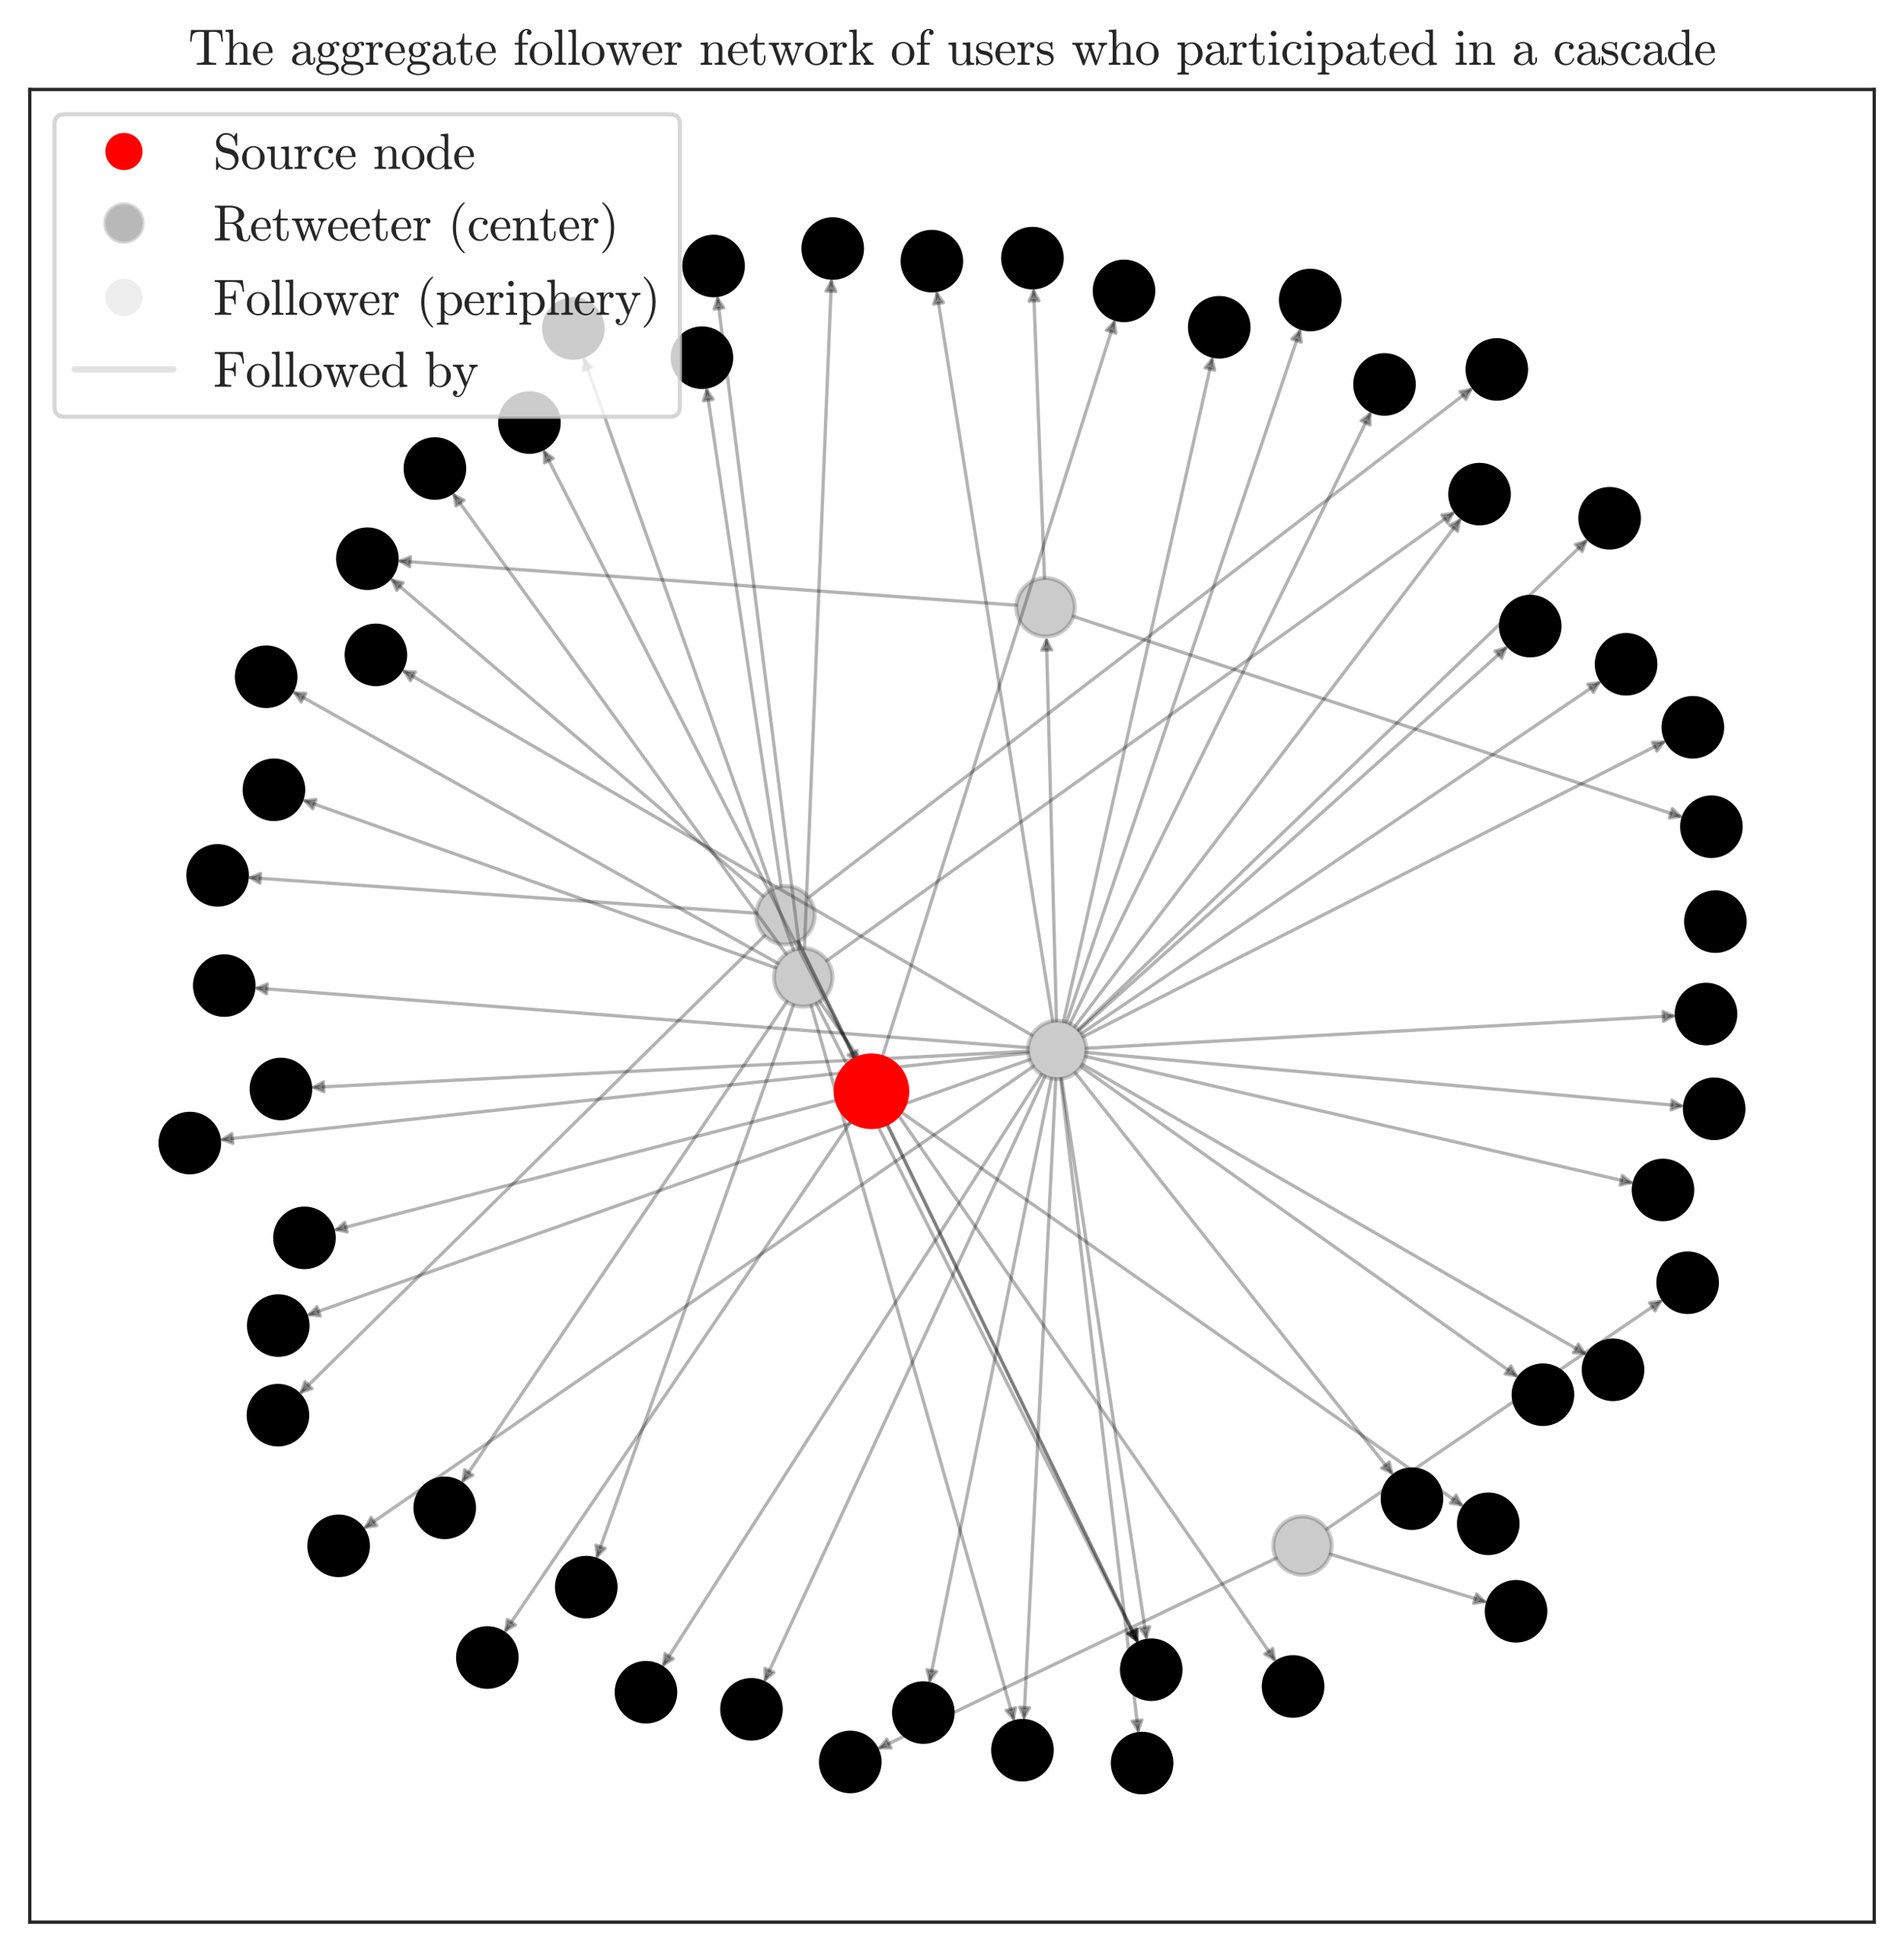 <?xml version="1.0" encoding="utf-8" standalone="no"?>
<!DOCTYPE svg PUBLIC "-//W3C//DTD SVG 1.1//EN"
  "http://www.w3.org/Graphics/SVG/1.1/DTD/svg11.dtd">
<svg xmlns:xlink="http://www.w3.org/1999/xlink" width="460.8pt" height="472.382pt" viewBox="0 0 460.8 472.382" xmlns="http://www.w3.org/2000/svg" version="1.1">
 <defs>
  <style type="text/css">*{stroke-linejoin: round; stroke-linecap: butt}</style>
 </defs>
 <g id="figure_1">
  <g id="patch_1">
   <path d="M 0 472.382 
L 460.8 472.382 
L 460.8 0 
L 0 0 
z
" style="fill: #ffffff"/>
  </g>
  <g id="axes_1">
   <g id="patch_2">
    <path d="M 7.2 465.182 
L 453.6 465.182 
L 453.6 21.662 
L 7.2 21.662 
z
" style="fill: #ffffff"/>
   </g>
   <g id="matplotlib.axis_1">
    <g id="xtick_1"/>
    <g id="xtick_2"/>
    <g id="xtick_3"/>
    <g id="xtick_4"/>
    <g id="xtick_5"/>
   </g>
   <g id="matplotlib.axis_2">
    <g id="ytick_1"/>
    <g id="ytick_2"/>
    <g id="ytick_3"/>
    <g id="ytick_4"/>
    <g id="ytick_5"/>
   </g>
   <g id="patch_3">
    <path d="M 213.982 270.465 
Q 244.759 334.1 275.146 396.93 
" clip-path="url(#p3ca1436332)" style="fill: none; stroke: #000000; stroke-opacity: 0.3; stroke-width: 0.8; stroke-linecap: round"/>
    <path d="M 275.181 394.247 
L 275.146 396.93 
L 273.021 395.292 
z
" clip-path="url(#p3ca1436332)" style="fill-opacity: 0.3; stroke: #000000; stroke-opacity: 0.3; stroke-width: 0.8; stroke-linecap: round"/>
   </g>
   <g id="patch_4">
    <path d="M 204.059 265.874 
Q 142.298 281.844 81.404 297.59 
" clip-path="url(#p3ca1436332)" style="fill: none; stroke: #000000; stroke-opacity: 0.3; stroke-width: 0.8; stroke-linecap: round"/>
    <path d="M 84.028 298.151 
L 81.404 297.59 
L 83.427 295.827 
z
" clip-path="url(#p3ca1436332)" style="fill-opacity: 0.3; stroke: #000000; stroke-opacity: 0.3; stroke-width: 0.8; stroke-linecap: round"/>
   </g>
   <g id="patch_5">
    <path d="M 213.033 257.361 
Q 241.47 167.25 269.637 77.993 
" clip-path="url(#p3ca1436332)" style="fill: none; stroke: #000000; stroke-opacity: 0.3; stroke-width: 0.8; stroke-linecap: round"/>
    <path d="M 267.77 79.92 
L 269.637 77.993 
L 270.059 80.642 
z
" clip-path="url(#p3ca1436332)" style="fill-opacity: 0.3; stroke: #000000; stroke-opacity: 0.3; stroke-width: 0.8; stroke-linecap: round"/>
   </g>
   <g id="patch_6">
    <path d="M 216.693 268.162 
Q 285.543 316.437 353.661 364.198 
" clip-path="url(#p3ca1436332)" style="fill: none; stroke: #000000; stroke-opacity: 0.3; stroke-width: 0.8; stroke-linecap: round"/>
    <path d="M 352.385 361.838 
L 353.661 364.198 
L 351.007 363.803 
z
" clip-path="url(#p3ca1436332)" style="fill-opacity: 0.3; stroke: #000000; stroke-opacity: 0.3; stroke-width: 0.8; stroke-linecap: round"/>
   </g>
   <g id="patch_7">
    <path d="M 206.935 269.956 
Q 164.424 332.628 122.416 394.559 
" clip-path="url(#p3ca1436332)" style="fill: none; stroke: #000000; stroke-opacity: 0.3; stroke-width: 0.8; stroke-linecap: round"/>
    <path d="M 124.756 393.246 
L 122.416 394.559 
L 122.77 391.899 
z
" clip-path="url(#p3ca1436332)" style="fill-opacity: 0.3; stroke: #000000; stroke-opacity: 0.3; stroke-width: 0.8; stroke-linecap: round"/>
   </g>
   <g id="patch_8">
    <path d="M 207.686 257.809 
Q 169.516 183.187 131.755 109.361 
" clip-path="url(#p3ca1436332)" style="fill: none; stroke: #000000; stroke-opacity: 0.3; stroke-width: 0.8; stroke-linecap: round"/>
    <path d="M 131.779 112.044 
L 131.755 109.361 
L 133.916 110.951 
z
" clip-path="url(#p3ca1436332)" style="fill-opacity: 0.3; stroke: #000000; stroke-opacity: 0.3; stroke-width: 0.8; stroke-linecap: round"/>
   </g>
   <g id="patch_9">
    <path d="M 197.571 242.885 
Q 236.504 320.333 275.036 396.982 
" clip-path="url(#p3ca1436332)" style="fill: none; stroke: #000000; stroke-opacity: 0.3; stroke-width: 0.8; stroke-linecap: round"/>
    <path d="M 275.03 394.299 
L 275.036 396.982 
L 272.886 395.377 
z
" clip-path="url(#p3ca1436332)" style="fill-opacity: 0.3; stroke: #000000; stroke-opacity: 0.3; stroke-width: 0.8; stroke-linecap: round"/>
   </g>
   <g id="patch_10">
    <path d="M 193.511 229.55 
Q 183.543 150.47 173.687 72.278 
" clip-path="url(#p3ca1436332)" style="fill: none; stroke: #000000; stroke-opacity: 0.3; stroke-width: 0.8; stroke-linecap: round"/>
    <path d="M 172.797 74.809 
L 173.687 72.278 
L 175.178 74.509 
z
" clip-path="url(#p3ca1436332)" style="fill-opacity: 0.3; stroke: #000000; stroke-opacity: 0.3; stroke-width: 0.8; stroke-linecap: round"/>
   </g>
   <g id="patch_11">
    <path d="M 196.325 243.368 
Q 220.921 330.071 245.274 415.913 
" clip-path="url(#p3ca1436332)" style="fill: none; stroke: #000000; stroke-opacity: 0.3; stroke-width: 0.8; stroke-linecap: round"/>
    <path d="M 245.773 413.277 
L 245.274 415.913 
L 243.465 413.932 
z
" clip-path="url(#p3ca1436332)" style="fill-opacity: 0.3; stroke: #000000; stroke-opacity: 0.3; stroke-width: 0.8; stroke-linecap: round"/>
   </g>
   <g id="patch_12">
    <path d="M 200.147 232.457 
Q 276.231 178.079 351.588 124.221 
" clip-path="url(#p3ca1436332)" style="fill: none; stroke: #000000; stroke-opacity: 0.3; stroke-width: 0.8; stroke-linecap: round"/>
    <path d="M 348.938 124.641 
L 351.588 124.221 
L 350.333 126.593 
z
" clip-path="url(#p3ca1436332)" style="fill-opacity: 0.3; stroke: #000000; stroke-opacity: 0.3; stroke-width: 0.8; stroke-linecap: round"/>
   </g>
   <g id="patch_13">
    <path d="M 190.437 242.424 
Q 151.012 300.745 112.088 358.325 
" clip-path="url(#p3ca1436332)" style="fill: none; stroke: #000000; stroke-opacity: 0.3; stroke-width: 0.8; stroke-linecap: round"/>
    <path d="M 114.426 357.009 
L 112.088 358.325 
L 112.438 355.665 
z
" clip-path="url(#p3ca1436332)" style="fill-opacity: 0.3; stroke: #000000; stroke-opacity: 0.3; stroke-width: 0.8; stroke-linecap: round"/>
   </g>
   <g id="patch_14">
    <path d="M 198.417 242.388 
Q 253.667 322.36 308.409 401.596 
" clip-path="url(#p3ca1436332)" style="fill: none; stroke: #000000; stroke-opacity: 0.3; stroke-width: 0.8; stroke-linecap: round"/>
    <path d="M 308.032 398.94 
L 308.409 401.596 
L 306.058 400.304 
z
" clip-path="url(#p3ca1436332)" style="fill-opacity: 0.3; stroke: #000000; stroke-opacity: 0.3; stroke-width: 0.8; stroke-linecap: round"/>
   </g>
   <g id="patch_15">
    <path d="M 192.035 229.903 
Q 166.581 158.043 141.426 87.026 
" clip-path="url(#p3ca1436332)" style="fill: none; stroke: #000000; stroke-opacity: 0.3; stroke-width: 0.8; stroke-linecap: round"/>
    <path d="M 141.096 89.689 
L 141.426 87.026 
L 143.358 88.887 
z
" clip-path="url(#p3ca1436332)" style="fill-opacity: 0.3; stroke: #000000; stroke-opacity: 0.3; stroke-width: 0.8; stroke-linecap: round"/>
   </g>
   <g id="patch_16">
    <path d="M 194.681 229.502 
Q 197.962 148.359 201.206 68.11 
" clip-path="url(#p3ca1436332)" style="fill: none; stroke: #000000; stroke-opacity: 0.3; stroke-width: 0.8; stroke-linecap: round"/>
    <path d="M 199.91 70.46 
L 201.206 68.11 
L 202.308 70.557 
z
" clip-path="url(#p3ca1436332)" style="fill-opacity: 0.3; stroke: #000000; stroke-opacity: 0.3; stroke-width: 0.8; stroke-linecap: round"/>
   </g>
   <g id="patch_17">
    <path d="M 188.228 233.114 
Q 129.409 200.18 71.371 167.682 
" clip-path="url(#p3ca1436332)" style="fill: none; stroke: #000000; stroke-opacity: 0.3; stroke-width: 0.8; stroke-linecap: round"/>
    <path d="M 72.879 169.901 
L 71.371 167.682 
L 74.052 167.807 
z
" clip-path="url(#p3ca1436332)" style="fill-opacity: 0.3; stroke: #000000; stroke-opacity: 0.3; stroke-width: 0.8; stroke-linecap: round"/>
   </g>
   <g id="patch_18">
    <path d="M 190.252 230.842 
Q 149.825 174.977 109.921 119.836 
" clip-path="url(#p3ca1436332)" style="fill: none; stroke: #000000; stroke-opacity: 0.3; stroke-width: 0.8; stroke-linecap: round"/>
    <path d="M 110.356 122.484 
L 109.921 119.836 
L 112.3 121.077 
z
" clip-path="url(#p3ca1436332)" style="fill-opacity: 0.3; stroke: #000000; stroke-opacity: 0.3; stroke-width: 0.8; stroke-linecap: round"/>
   </g>
   <g id="patch_19">
    <path d="M 187.731 234.204 
Q 130.349 213.854 73.81 193.802 
" clip-path="url(#p3ca1436332)" style="fill: none; stroke: #000000; stroke-opacity: 0.3; stroke-width: 0.8; stroke-linecap: round"/>
    <path d="M 75.671 195.735 
L 73.81 193.802 
L 76.474 193.473 
z
" clip-path="url(#p3ca1436332)" style="fill-opacity: 0.3; stroke: #000000; stroke-opacity: 0.3; stroke-width: 0.8; stroke-linecap: round"/>
   </g>
   <g id="patch_20">
    <path d="M 192.025 243.227 
Q 168.138 310.333 144.55 376.597 
" clip-path="url(#p3ca1436332)" style="fill: none; stroke: #000000; stroke-opacity: 0.3; stroke-width: 0.8; stroke-linecap: round"/>
    <path d="M 146.486 374.739 
L 144.55 376.597 
L 144.225 373.934 
z
" clip-path="url(#p3ca1436332)" style="fill-opacity: 0.3; stroke: #000000; stroke-opacity: 0.3; stroke-width: 0.8; stroke-linecap: round"/>
   </g>
   <g id="patch_21">
    <path d="M 259.767 149.182 
Q 333.624 173.526 406.631 197.59 
" clip-path="url(#p3ca1436332)" style="fill: none; stroke: #000000; stroke-opacity: 0.3; stroke-width: 0.8; stroke-linecap: round"/>
    <path d="M 404.728 195.699 
L 406.631 197.59 
L 403.976 197.978 
z
" clip-path="url(#p3ca1436332)" style="fill-opacity: 0.3; stroke: #000000; stroke-opacity: 0.3; stroke-width: 0.8; stroke-linecap: round"/>
   </g>
   <g id="patch_22">
    <path d="M 245.997 146.463 
Q 170.982 141.095 96.859 135.79 
" clip-path="url(#p3ca1436332)" style="fill: none; stroke: #000000; stroke-opacity: 0.3; stroke-width: 0.8; stroke-linecap: round"/>
    <path d="M 99.167 137.158 
L 96.859 135.79 
L 99.339 134.764 
z
" clip-path="url(#p3ca1436332)" style="fill-opacity: 0.3; stroke: #000000; stroke-opacity: 0.3; stroke-width: 0.8; stroke-linecap: round"/>
   </g>
   <g id="patch_23">
    <path d="M 252.786 139.9 
Q 251.46 104.717 250.169 70.428 
" clip-path="url(#p3ca1436332)" style="fill: none; stroke: #000000; stroke-opacity: 0.3; stroke-width: 0.8; stroke-linecap: round"/>
    <path d="M 249.06 72.871 
L 250.169 70.428 
L 251.458 72.781 
z
" clip-path="url(#p3ca1436332)" style="fill-opacity: 0.3; stroke: #000000; stroke-opacity: 0.3; stroke-width: 0.8; stroke-linecap: round"/>
   </g>
   <g id="patch_24">
    <path d="M 256.921 261.077 
Q 267.238 329.095 277.42 396.229 
" clip-path="url(#p3ca1436332)" style="fill: none; stroke: #000000; stroke-opacity: 0.3; stroke-width: 0.8; stroke-linecap: round"/>
    <path d="M 278.247 393.676 
L 277.42 396.229 
L 275.874 394.036 
z
" clip-path="url(#p3ca1436332)" style="fill-opacity: 0.3; stroke: #000000; stroke-opacity: 0.3; stroke-width: 0.8; stroke-linecap: round"/>
   </g>
   <g id="patch_25">
    <path d="M 255.675 247.016 
Q 254.456 200.526 253.261 154.931 
" clip-path="url(#p3ca1436332)" style="fill: none; stroke: #000000; stroke-opacity: 0.3; stroke-width: 0.8; stroke-linecap: round"/>
    <path d="M 252.124 157.361 
L 253.261 154.931 
L 254.523 157.298 
z
" clip-path="url(#p3ca1436332)" style="fill-opacity: 0.3; stroke: #000000; stroke-opacity: 0.3; stroke-width: 0.8; stroke-linecap: round"/>
   </g>
   <g id="patch_26">
    <path d="M 261.716 250.118 
Q 324.702 207.425 386.948 165.234 
" clip-path="url(#p3ca1436332)" style="fill: none; stroke: #000000; stroke-opacity: 0.3; stroke-width: 0.8; stroke-linecap: round"/>
    <path d="M 384.288 165.588 
L 386.948 165.234 
L 385.635 167.574 
z
" clip-path="url(#p3ca1436332)" style="fill-opacity: 0.3; stroke: #000000; stroke-opacity: 0.3; stroke-width: 0.8; stroke-linecap: round"/>
   </g>
   <g id="patch_27">
    <path d="M 258.983 247.739 
Q 295.465 173.559 331.553 100.181 
" clip-path="url(#p3ca1436332)" style="fill: none; stroke: #000000; stroke-opacity: 0.3; stroke-width: 0.8; stroke-linecap: round"/>
    <path d="M 329.417 101.806 
L 331.553 100.181 
L 331.571 102.865 
z
" clip-path="url(#p3ca1436332)" style="fill-opacity: 0.3; stroke: #000000; stroke-opacity: 0.3; stroke-width: 0.8; stroke-linecap: round"/>
   </g>
   <g id="patch_28">
    <path d="M 249.744 250.54 
Q 173.412 206.287 97.853 162.483 
" clip-path="url(#p3ca1436332)" style="fill: none; stroke: #000000; stroke-opacity: 0.3; stroke-width: 0.8; stroke-linecap: round"/>
    <path d="M 99.328 164.725 
L 97.853 162.483 
L 100.531 162.649 
z
" clip-path="url(#p3ca1436332)" style="fill-opacity: 0.3; stroke: #000000; stroke-opacity: 0.3; stroke-width: 0.8; stroke-linecap: round"/>
   </g>
   <g id="patch_29">
    <path d="M 262.746 255.679 
Q 329.164 271.037 394.711 286.194 
" clip-path="url(#p3ca1436332)" style="fill: none; stroke: #000000; stroke-opacity: 0.3; stroke-width: 0.8; stroke-linecap: round"/>
    <path d="M 392.643 284.484 
L 394.711 286.194 
L 392.102 286.822 
z
" clip-path="url(#p3ca1436332)" style="fill-opacity: 0.3; stroke: #000000; stroke-opacity: 0.3; stroke-width: 0.8; stroke-linecap: round"/>
   </g>
   <g id="patch_30">
    <path d="M 255.51 261.149 
Q 251.654 338.83 247.842 415.617 
" clip-path="url(#p3ca1436332)" style="fill: none; stroke: #000000; stroke-opacity: 0.3; stroke-width: 0.8; stroke-linecap: round"/>
    <path d="M 249.16 413.28 
L 247.842 415.617 
L 246.763 413.161 
z
" clip-path="url(#p3ca1436332)" style="fill-opacity: 0.3; stroke: #000000; stroke-opacity: 0.3; stroke-width: 0.8; stroke-linecap: round"/>
   </g>
   <g id="patch_31">
    <path d="M 260.139 248.457 
Q 306.965 186.838 353.25 125.93 
" clip-path="url(#p3ca1436332)" style="fill: none; stroke: #000000; stroke-opacity: 0.3; stroke-width: 0.8; stroke-linecap: round"/>
    <path d="M 350.842 127.115 
L 353.25 125.93 
L 352.753 128.567 
z
" clip-path="url(#p3ca1436332)" style="fill-opacity: 0.3; stroke: #000000; stroke-opacity: 0.3; stroke-width: 0.8; stroke-linecap: round"/>
   </g>
   <g id="patch_32">
    <path d="M 252.886 260.503 
Q 218.863 333.881 185.217 406.448 
" clip-path="url(#p3ca1436332)" style="fill: none; stroke: #000000; stroke-opacity: 0.3; stroke-width: 0.8; stroke-linecap: round"/>
    <path d="M 187.315 404.775 
L 185.217 406.448 
L 185.138 403.765 
z
" clip-path="url(#p3ca1436332)" style="fill-opacity: 0.3; stroke: #000000; stroke-opacity: 0.3; stroke-width: 0.8; stroke-linecap: round"/>
   </g>
   <g id="patch_33">
    <path d="M 252.047 260.043 
Q 206.098 331.818 160.631 402.839 
" clip-path="url(#p3ca1436332)" style="fill: none; stroke: #000000; stroke-opacity: 0.3; stroke-width: 0.8; stroke-linecap: round"/>
    <path d="M 162.936 401.464 
L 160.631 402.839 
L 160.914 400.17 
z
" clip-path="url(#p3ca1436332)" style="fill-opacity: 0.3; stroke: #000000; stroke-opacity: 0.3; stroke-width: 0.8; stroke-linecap: round"/>
   </g>
   <g id="patch_34">
    <path d="M 254.46 261.022 
Q 239.659 334.276 225.036 406.653 
" clip-path="url(#p3ca1436332)" style="fill: none; stroke: #000000; stroke-opacity: 0.3; stroke-width: 0.8; stroke-linecap: round"/>
    <path d="M 226.688 404.538 
L 225.036 406.653 
L 224.335 404.063 
z
" clip-path="url(#p3ca1436332)" style="fill-opacity: 0.3; stroke: #000000; stroke-opacity: 0.3; stroke-width: 0.8; stroke-linecap: round"/>
   </g>
   <g id="patch_35">
    <path d="M 262.168 250.886 
Q 332.778 215.049 402.59 179.617 
" clip-path="url(#p3ca1436332)" style="fill: none; stroke: #000000; stroke-opacity: 0.3; stroke-width: 0.8; stroke-linecap: round"/>
    <path d="M 399.907 179.633 
L 402.59 179.617 
L 400.993 181.773 
z
" clip-path="url(#p3ca1436332)" style="fill-opacity: 0.3; stroke: #000000; stroke-opacity: 0.3; stroke-width: 0.8; stroke-linecap: round"/>
   </g>
   <g id="patch_36">
    <path d="M 258.121 247.388 
Q 286.481 163.353 314.555 80.166 
" clip-path="url(#p3ca1436332)" style="fill: none; stroke: #000000; stroke-opacity: 0.3; stroke-width: 0.8; stroke-linecap: round"/>
    <path d="M 312.651 82.056 
L 314.555 80.166 
L 314.925 82.824 
z
" clip-path="url(#p3ca1436332)" style="fill-opacity: 0.3; stroke: #000000; stroke-opacity: 0.3; stroke-width: 0.8; stroke-linecap: round"/>
   </g>
   <g id="patch_37">
    <path d="M 262.919 253.697 
Q 334.372 249.752 404.931 245.857 
" clip-path="url(#p3ca1436332)" style="fill: none; stroke: #000000; stroke-opacity: 0.3; stroke-width: 0.8; stroke-linecap: round"/>
    <path d="M 402.468 244.791 
L 404.931 245.857 
L 402.601 247.188 
z
" clip-path="url(#p3ca1436332)" style="fill-opacity: 0.3; stroke: #000000; stroke-opacity: 0.3; stroke-width: 0.8; stroke-linecap: round"/>
   </g>
   <g id="patch_38">
    <path d="M 260.955 249.185 
Q 322.706 189.761 383.813 130.958 
" clip-path="url(#p3ca1436332)" style="fill: none; stroke: #000000; stroke-opacity: 0.3; stroke-width: 0.8; stroke-linecap: round"/>
    <path d="M 381.251 131.758 
L 383.813 130.958 
L 382.915 133.487 
z
" clip-path="url(#p3ca1436332)" style="fill-opacity: 0.3; stroke: #000000; stroke-opacity: 0.3; stroke-width: 0.8; stroke-linecap: round"/>
   </g>
   <g id="patch_39">
    <path d="M 249.196 256.446 
Q 161.603 287.45 74.853 318.156 
" clip-path="url(#p3ca1436332)" style="fill: none; stroke: #000000; stroke-opacity: 0.3; stroke-width: 0.8; stroke-linecap: round"/>
    <path d="M 77.516 318.487 
L 74.853 318.156 
L 76.715 316.224 
z
" clip-path="url(#p3ca1436332)" style="fill-opacity: 0.3; stroke: #000000; stroke-opacity: 0.3; stroke-width: 0.8; stroke-linecap: round"/>
   </g>
   <g id="patch_40">
    <path d="M 261.99 257.614 
Q 323.117 292.798 383.469 327.536 
" clip-path="url(#p3ca1436332)" style="fill: none; stroke: #000000; stroke-opacity: 0.3; stroke-width: 0.8; stroke-linecap: round"/>
    <path d="M 381.988 325.299 
L 383.469 327.536 
L 380.79 327.379 
z
" clip-path="url(#p3ca1436332)" style="fill-opacity: 0.3; stroke: #000000; stroke-opacity: 0.3; stroke-width: 0.8; stroke-linecap: round"/>
   </g>
   <g id="patch_41">
    <path d="M 254.751 247.105 
Q 240.693 158.642 226.775 71.064 
" clip-path="url(#p3ca1436332)" style="fill: none; stroke: #000000; stroke-opacity: 0.3; stroke-width: 0.8; stroke-linecap: round"/>
    <path d="M 225.966 73.622 
L 226.775 71.064 
L 228.337 73.246 
z
" clip-path="url(#p3ca1436332)" style="fill-opacity: 0.3; stroke: #000000; stroke-opacity: 0.3; stroke-width: 0.8; stroke-linecap: round"/>
   </g>
   <g id="patch_42">
    <path d="M 261.625 258.179 
Q 314.632 295.814 366.91 332.93 
" clip-path="url(#p3ca1436332)" style="fill: none; stroke: #000000; stroke-opacity: 0.3; stroke-width: 0.8; stroke-linecap: round"/>
    <path d="M 365.648 330.562 
L 366.91 332.93 
L 364.259 332.519 
z
" clip-path="url(#p3ca1436332)" style="fill-opacity: 0.3; stroke: #000000; stroke-opacity: 0.3; stroke-width: 0.8; stroke-linecap: round"/>
   </g>
   <g id="patch_43">
    <path d="M 262.902 254.718 
Q 335.36 261.221 406.928 267.643 
" clip-path="url(#p3ca1436332)" style="fill: none; stroke: #000000; stroke-opacity: 0.3; stroke-width: 0.8; stroke-linecap: round"/>
    <path d="M 404.644 266.233 
L 406.928 267.643 
L 404.43 268.623 
z
" clip-path="url(#p3ca1436332)" style="fill-opacity: 0.3; stroke: #000000; stroke-opacity: 0.3; stroke-width: 0.8; stroke-linecap: round"/>
   </g>
   <g id="patch_44">
    <path d="M 248.8 254.442 
Q 161.922 258.818 75.938 263.149 
" clip-path="url(#p3ca1436332)" style="fill: none; stroke: #000000; stroke-opacity: 0.3; stroke-width: 0.8; stroke-linecap: round"/>
    <path d="M 78.395 264.226 
L 75.938 263.149 
L 78.274 261.829 
z
" clip-path="url(#p3ca1436332)" style="fill-opacity: 0.3; stroke: #000000; stroke-opacity: 0.3; stroke-width: 0.8; stroke-linecap: round"/>
   </g>
   <g id="patch_45">
    <path d="M 256.696 261.106 
Q 266.131 340.389 275.461 418.785 
" clip-path="url(#p3ca1436332)" style="fill: none; stroke: #000000; stroke-opacity: 0.3; stroke-width: 0.8; stroke-linecap: round"/>
    <path d="M 276.369 416.26 
L 275.461 418.785 
L 273.986 416.543 
z
" clip-path="url(#p3ca1436332)" style="fill-opacity: 0.3; stroke: #000000; stroke-opacity: 0.3; stroke-width: 0.8; stroke-linecap: round"/>
   </g>
   <g id="patch_46">
    <path d="M 248.83 254.842 
Q 150.899 265.363 53.857 275.789 
" clip-path="url(#p3ca1436332)" style="fill: none; stroke: #000000; stroke-opacity: 0.3; stroke-width: 0.8; stroke-linecap: round"/>
    <path d="M 56.372 276.726 
L 53.857 275.789 
L 56.115 274.34 
z
" clip-path="url(#p3ca1436332)" style="fill-opacity: 0.3; stroke: #000000; stroke-opacity: 0.3; stroke-width: 0.8; stroke-linecap: round"/>
   </g>
   <g id="patch_47">
    <path d="M 260.244 259.632 
Q 298.791 308.391 336.783 356.448 
" clip-path="url(#p3ca1436332)" style="fill: none; stroke: #000000; stroke-opacity: 0.3; stroke-width: 0.8; stroke-linecap: round"/>
    <path d="M 336.236 353.821 
L 336.783 356.448 
L 334.354 355.31 
z
" clip-path="url(#p3ca1436332)" style="fill-opacity: 0.3; stroke: #000000; stroke-opacity: 0.3; stroke-width: 0.8; stroke-linecap: round"/>
   </g>
   <g id="patch_48">
    <path d="M 257.408 247.189 
Q 275.471 166.645 293.338 86.975 
" clip-path="url(#p3ca1436332)" style="fill: none; stroke: #000000; stroke-opacity: 0.3; stroke-width: 0.8; stroke-linecap: round"/>
    <path d="M 291.642 89.054 
L 293.338 86.975 
L 293.984 89.58 
z
" clip-path="url(#p3ca1436332)" style="fill-opacity: 0.3; stroke: #000000; stroke-opacity: 0.3; stroke-width: 0.8; stroke-linecap: round"/>
   </g>
   <g id="patch_49">
    <path d="M 248.814 253.543 
Q 155.066 246.309 62.211 239.144 
" clip-path="url(#p3ca1436332)" style="fill: none; stroke: #000000; stroke-opacity: 0.3; stroke-width: 0.8; stroke-linecap: round"/>
    <path d="M 64.511 240.525 
L 62.211 239.144 
L 64.696 238.132 
z
" clip-path="url(#p3ca1436332)" style="fill-opacity: 0.3; stroke: #000000; stroke-opacity: 0.3; stroke-width: 0.8; stroke-linecap: round"/>
   </g>
   <g id="patch_50">
    <path d="M 261.126 249.37 
Q 313.102 202.805 364.412 156.838 
" clip-path="url(#p3ca1436332)" style="fill: none; stroke: #000000; stroke-opacity: 0.3; stroke-width: 0.8; stroke-linecap: round"/>
    <path d="M 361.823 157.546 
L 364.412 156.838 
L 363.425 159.333 
z
" clip-path="url(#p3ca1436332)" style="fill-opacity: 0.3; stroke: #000000; stroke-opacity: 0.3; stroke-width: 0.8; stroke-linecap: round"/>
   </g>
   <g id="patch_51">
    <path d="M 250.041 258.103 
Q 168.907 314.104 88.508 369.596 
" clip-path="url(#p3ca1436332)" style="fill: none; stroke: #000000; stroke-opacity: 0.3; stroke-width: 0.8; stroke-linecap: round"/>
    <path d="M 91.165 369.22 
L 88.508 369.596 
L 89.802 367.245 
z
" clip-path="url(#p3ca1436332)" style="fill-opacity: 0.3; stroke: #000000; stroke-opacity: 0.3; stroke-width: 0.8; stroke-linecap: round"/>
   </g>
   <g id="patch_52">
    <path d="M 193.175 227.859 
Q 234.352 312.797 275.138 396.931 
" clip-path="url(#p3ca1436332)" style="fill: none; stroke: #000000; stroke-opacity: 0.3; stroke-width: 0.8; stroke-linecap: round"/>
    <path d="M 275.171 394.248 
L 275.138 396.931 
L 273.011 395.295 
z
" clip-path="url(#p3ca1436332)" style="fill-opacity: 0.3; stroke: #000000; stroke-opacity: 0.3; stroke-width: 0.8; stroke-linecap: round"/>
   </g>
   <g id="patch_53">
    <path d="M 193.195 227.85 
Q 200.499 242.802 207.41 256.949 
" clip-path="url(#p3ca1436332)" style="fill: none; stroke: #000000; stroke-opacity: 0.3; stroke-width: 0.8; stroke-linecap: round"/>
    <path d="M 207.435 254.266 
L 207.41 256.949 
L 205.279 255.32 
z
" clip-path="url(#p3ca1436332)" style="fill-opacity: 0.3; stroke: #000000; stroke-opacity: 0.3; stroke-width: 0.8; stroke-linecap: round"/>
   </g>
   <g id="patch_54">
    <path d="M 185.055 226.459 
Q 128.678 281.997 72.939 336.908 
" clip-path="url(#p3ca1436332)" style="fill: none; stroke: #000000; stroke-opacity: 0.3; stroke-width: 0.8; stroke-linecap: round"/>
    <path d="M 75.491 336.078 
L 72.939 336.908 
L 73.807 334.368 
z
" clip-path="url(#p3ca1436332)" style="fill-opacity: 0.3; stroke: #000000; stroke-opacity: 0.3; stroke-width: 0.8; stroke-linecap: round"/>
   </g>
   <g id="patch_55">
    <path d="M 184.709 216.908 
Q 139.503 178.359 94.978 140.391 
" clip-path="url(#p3ca1436332)" style="fill: none; stroke: #000000; stroke-opacity: 0.3; stroke-width: 0.8; stroke-linecap: round"/>
    <path d="M 96.026 142.861 
L 94.978 140.391 
L 97.583 141.035 
z
" clip-path="url(#p3ca1436332)" style="fill-opacity: 0.3; stroke: #000000; stroke-opacity: 0.3; stroke-width: 0.8; stroke-linecap: round"/>
   </g>
   <g id="patch_56">
    <path d="M 183.041 221.002 
Q 121.377 216.671 60.605 212.402 
" clip-path="url(#p3ca1436332)" style="fill: none; stroke: #000000; stroke-opacity: 0.3; stroke-width: 0.8; stroke-linecap: round"/>
    <path d="M 62.915 213.767 
L 60.605 212.402 
L 63.083 211.373 
z
" clip-path="url(#p3ca1436332)" style="fill-opacity: 0.3; stroke: #000000; stroke-opacity: 0.3; stroke-width: 0.8; stroke-linecap: round"/>
   </g>
   <g id="patch_57">
    <path d="M 195.7 217.194 
Q 276.176 155.453 355.943 94.256 
" clip-path="url(#p3ca1436332)" style="fill: none; stroke: #000000; stroke-opacity: 0.3; stroke-width: 0.8; stroke-linecap: round"/>
    <path d="M 353.308 94.765 
L 355.943 94.256 
L 354.769 96.669 
z
" clip-path="url(#p3ca1436332)" style="fill-opacity: 0.3; stroke: #000000; stroke-opacity: 0.3; stroke-width: 0.8; stroke-linecap: round"/>
   </g>
   <g id="patch_58">
    <path d="M 189.043 214.502 
Q 179.985 154.032 171.06 94.447 
" clip-path="url(#p3ca1436332)" style="fill: none; stroke: #000000; stroke-opacity: 0.3; stroke-width: 0.8; stroke-linecap: round"/>
    <path d="M 170.229 96.998 
L 171.06 94.447 
L 172.603 96.642 
z
" clip-path="url(#p3ca1436332)" style="fill-opacity: 0.3; stroke: #000000; stroke-opacity: 0.3; stroke-width: 0.8; stroke-linecap: round"/>
   </g>
   <g id="patch_59">
    <path d="M 321.064 370.068 
Q 361.83 342.247 401.858 314.929 
" clip-path="url(#p3ca1436332)" style="fill: none; stroke: #000000; stroke-opacity: 0.3; stroke-width: 0.8; stroke-linecap: round"/>
    <path d="M 399.199 315.291 
L 401.858 314.929 
L 400.552 317.273 
z
" clip-path="url(#p3ca1436332)" style="fill-opacity: 0.3; stroke: #000000; stroke-opacity: 0.3; stroke-width: 0.8; stroke-linecap: round"/>
   </g>
   <g id="patch_60">
    <path d="M 321.983 376.134 
Q 341.065 382.004 359.291 387.612 
" clip-path="url(#p3ca1436332)" style="fill: none; stroke: #000000; stroke-opacity: 0.3; stroke-width: 0.8; stroke-linecap: round"/>
    <path d="M 357.35 385.759 
L 359.291 387.612 
L 356.645 388.053 
z
" clip-path="url(#p3ca1436332)" style="fill-opacity: 0.3; stroke: #000000; stroke-opacity: 0.3; stroke-width: 0.8; stroke-linecap: round"/>
   </g>
   <g id="patch_61">
    <path d="M 308.848 377.105 
Q 260.505 400.242 212.969 422.992 
" clip-path="url(#p3ca1436332)" style="fill: none; stroke: #000000; stroke-opacity: 0.3; stroke-width: 0.8; stroke-linecap: round"/>
    <path d="M 215.652 423.038 
L 212.969 422.992 
L 214.616 420.873 
z
" clip-path="url(#p3ca1436332)" style="fill-opacity: 0.3; stroke: #000000; stroke-opacity: 0.3; stroke-width: 0.8; stroke-linecap: round"/>
   </g>
   <g id="PathCollection_1">
    <defs>
     <path id="m6e530a9f61" d="M 0 7.071 
C 1.875 7.071 3.674 6.326 5 5 
C 6.326 3.674 7.071 1.875 7.071 0 
C 7.071 -1.875 6.326 -3.674 5 -5 
C 3.674 -6.326 1.875 -7.071 0 -7.071 
C -1.875 -7.071 -3.674 -6.326 -5 -5 
C -6.326 -3.674 -7.071 -1.875 -7.071 0 
C -7.071 1.875 -6.326 3.674 -5 5 
C -3.674 6.326 -1.875 7.071 0 7.071 
z
" style="stroke: #505050; stroke-opacity: 0.3"/>
    </defs>
    <g clip-path="url(#p3ca1436332)">
     <use xlink:href="#m6e530a9f61" x="210.905" y="264.103" style="fill: #505050; fill-opacity: 0.3; stroke: #505050; stroke-opacity: 0.3"/>
     <use xlink:href="#m6e530a9f61" x="278.614" y="404.101" style="fill: #505050; fill-opacity: 0.3; stroke: #505050; stroke-opacity: 0.3"/>
     <use xlink:href="#m6e530a9f61" x="73.691" y="299.584" style="fill: #505050; fill-opacity: 0.3; stroke: #505050; stroke-opacity: 0.3"/>
     <use xlink:href="#m6e530a9f61" x="272.034" y="70.398" style="fill: #505050; fill-opacity: 0.3; stroke: #505050; stroke-opacity: 0.3"/>
     <use xlink:href="#m6e530a9f61" x="360.184" y="368.772" style="fill: #505050; fill-opacity: 0.3; stroke: #505050; stroke-opacity: 0.3"/>
     <use xlink:href="#m6e530a9f61" x="117.946" y="401.148" style="fill: #505050; fill-opacity: 0.3; stroke: #505050; stroke-opacity: 0.3"/>
     <use xlink:href="#m6e530a9f61" x="128.127" y="102.268" style="fill: #505050; fill-opacity: 0.3; stroke: #505050; stroke-opacity: 0.3"/>
     <use xlink:href="#m6e530a9f61" x="194.396" y="236.568" style="fill: #505050; fill-opacity: 0.3; stroke: #505050; stroke-opacity: 0.3"/>
     <use xlink:href="#m6e530a9f61" x="172.691" y="64.376" style="fill: #505050; fill-opacity: 0.3; stroke: #505050; stroke-opacity: 0.3"/>
     <use xlink:href="#m6e530a9f61" x="247.447" y="423.574" style="fill: #505050; fill-opacity: 0.3; stroke: #505050; stroke-opacity: 0.3"/>
     <use xlink:href="#m6e530a9f61" x="358.067" y="119.59" style="fill: #505050; fill-opacity: 0.3; stroke: #505050; stroke-opacity: 0.3"/>
     <use xlink:href="#m6e530a9f61" x="107.627" y="364.925" style="fill: #505050; fill-opacity: 0.3; stroke: #505050; stroke-opacity: 0.3"/>
     <use xlink:href="#m6e530a9f61" x="312.939" y="408.152" style="fill: #505050; fill-opacity: 0.3; stroke: #505050; stroke-opacity: 0.3"/>
     <use xlink:href="#m6e530a9f61" x="138.765" y="79.514" style="fill: #505050; fill-opacity: 0.3; stroke: #505050; stroke-opacity: 0.3"/>
     <use xlink:href="#m6e530a9f61" x="201.528" y="60.149" style="fill: #505050; fill-opacity: 0.3; stroke: #505050; stroke-opacity: 0.3"/>
     <use xlink:href="#m6e530a9f61" x="64.421" y="163.79" style="fill: #505050; fill-opacity: 0.3; stroke: #505050; stroke-opacity: 0.3"/>
     <use xlink:href="#m6e530a9f61" x="105.249" y="113.38" style="fill: #505050; fill-opacity: 0.3; stroke: #505050; stroke-opacity: 0.3"/>
     <use xlink:href="#m6e530a9f61" x="66.301" y="191.139" style="fill: #505050; fill-opacity: 0.3; stroke: #505050; stroke-opacity: 0.3"/>
     <use xlink:href="#m6e530a9f61" x="141.88" y="384.099" style="fill: #505050; fill-opacity: 0.3; stroke: #505050; stroke-opacity: 0.3"/>
     <use xlink:href="#m6e530a9f61" x="253.052" y="146.968" style="fill: #505050; fill-opacity: 0.3; stroke: #505050; stroke-opacity: 0.3"/>
     <use xlink:href="#m6e530a9f61" x="414.197" y="200.084" style="fill: #505050; fill-opacity: 0.3; stroke: #505050; stroke-opacity: 0.3"/>
     <use xlink:href="#m6e530a9f61" x="88.915" y="135.221" style="fill: #505050; fill-opacity: 0.3; stroke: #505050; stroke-opacity: 0.3"/>
     <use xlink:href="#m6e530a9f61" x="249.869" y="62.468" style="fill: #505050; fill-opacity: 0.3; stroke: #505050; stroke-opacity: 0.3"/>
     <use xlink:href="#m6e530a9f61" x="255.861" y="254.087" style="fill: #505050; fill-opacity: 0.3; stroke: #505050; stroke-opacity: 0.3"/>
     <use xlink:href="#m6e530a9f61" x="393.542" y="160.765" style="fill: #505050; fill-opacity: 0.3; stroke: #505050; stroke-opacity: 0.3"/>
     <use xlink:href="#m6e530a9f61" x="335.068" y="93.036" style="fill: #505050; fill-opacity: 0.3; stroke: #505050; stroke-opacity: 0.3"/>
     <use xlink:href="#m6e530a9f61" x="90.962" y="158.488" style="fill: #505050; fill-opacity: 0.3; stroke: #505050; stroke-opacity: 0.3"/>
     <use xlink:href="#m6e530a9f61" x="402.468" y="287.988" style="fill: #505050; fill-opacity: 0.3; stroke: #505050; stroke-opacity: 0.3"/>
     <use xlink:href="#m6e530a9f61" x="181.866" y="413.675" style="fill: #505050; fill-opacity: 0.3; stroke: #505050; stroke-opacity: 0.3"/>
     <use xlink:href="#m6e530a9f61" x="156.335" y="409.548" style="fill: #505050; fill-opacity: 0.3; stroke: #505050; stroke-opacity: 0.3"/>
     <use xlink:href="#m6e530a9f61" x="223.458" y="414.465" style="fill: #505050; fill-opacity: 0.3; stroke: #505050; stroke-opacity: 0.3"/>
     <use xlink:href="#m6e530a9f61" x="409.693" y="176.012" style="fill: #505050; fill-opacity: 0.3; stroke: #505050; stroke-opacity: 0.3"/>
     <use xlink:href="#m6e530a9f61" x="317.103" y="72.617" style="fill: #505050; fill-opacity: 0.3; stroke: #505050; stroke-opacity: 0.3"/>
     <use xlink:href="#m6e530a9f61" x="412.886" y="245.418" style="fill: #505050; fill-opacity: 0.3; stroke: #505050; stroke-opacity: 0.3"/>
     <use xlink:href="#m6e530a9f61" x="389.553" y="125.434" style="fill: #505050; fill-opacity: 0.3; stroke: #505050; stroke-opacity: 0.3"/>
     <use xlink:href="#m6e530a9f61" x="67.342" y="320.815" style="fill: #505050; fill-opacity: 0.3; stroke: #505050; stroke-opacity: 0.3"/>
     <use xlink:href="#m6e530a9f61" x="390.376" y="331.512" style="fill: #505050; fill-opacity: 0.3; stroke: #505050; stroke-opacity: 0.3"/>
     <use xlink:href="#m6e530a9f61" x="225.524" y="63.196" style="fill: #505050; fill-opacity: 0.3; stroke: #505050; stroke-opacity: 0.3"/>
     <use xlink:href="#m6e530a9f61" x="373.408" y="337.543" style="fill: #505050; fill-opacity: 0.3; stroke: #505050; stroke-opacity: 0.3"/>
     <use xlink:href="#m6e530a9f61" x="414.863" y="268.355" style="fill: #505050; fill-opacity: 0.3; stroke: #505050; stroke-opacity: 0.3"/>
     <use xlink:href="#m6e530a9f61" x="67.984" y="263.549" style="fill: #505050; fill-opacity: 0.3; stroke: #505050; stroke-opacity: 0.3"/>
     <use xlink:href="#m6e530a9f61" x="276.402" y="426.695" style="fill: #505050; fill-opacity: 0.3; stroke: #505050; stroke-opacity: 0.3"/>
     <use xlink:href="#m6e530a9f61" x="45.937" y="276.64" style="fill: #505050; fill-opacity: 0.3; stroke: #505050; stroke-opacity: 0.3"/>
     <use xlink:href="#m6e530a9f61" x="341.722" y="362.695" style="fill: #505050; fill-opacity: 0.3; stroke: #505050; stroke-opacity: 0.3"/>
     <use xlink:href="#m6e530a9f61" x="295.08" y="79.205" style="fill: #505050; fill-opacity: 0.3; stroke: #505050; stroke-opacity: 0.3"/>
     <use xlink:href="#m6e530a9f61" x="54.269" y="238.531" style="fill: #505050; fill-opacity: 0.3; stroke: #505050; stroke-opacity: 0.3"/>
     <use xlink:href="#m6e530a9f61" x="370.348" y="151.52" style="fill: #505050; fill-opacity: 0.3; stroke: #505050; stroke-opacity: 0.3"/>
     <use xlink:href="#m6e530a9f61" x="81.953" y="374.121" style="fill: #505050; fill-opacity: 0.3; stroke: #505050; stroke-opacity: 0.3"/>
     <use xlink:href="#m6e530a9f61" x="190.091" y="221.498" style="fill: #505050; fill-opacity: 0.3; stroke: #505050; stroke-opacity: 0.3"/>
     <use xlink:href="#m6e530a9f61" x="67.264" y="342.498" style="fill: #505050; fill-opacity: 0.3; stroke: #505050; stroke-opacity: 0.3"/>
     <use xlink:href="#m6e530a9f61" x="52.658" y="211.844" style="fill: #505050; fill-opacity: 0.3; stroke: #505050; stroke-opacity: 0.3"/>
     <use xlink:href="#m6e530a9f61" x="362.262" y="89.408" style="fill: #505050; fill-opacity: 0.3; stroke: #505050; stroke-opacity: 0.3"/>
     <use xlink:href="#m6e530a9f61" x="169.88" y="86.57" style="fill: #505050; fill-opacity: 0.3; stroke: #505050; stroke-opacity: 0.3"/>
     <use xlink:href="#m6e530a9f61" x="315.223" y="374.054" style="fill: #505050; fill-opacity: 0.3; stroke: #505050; stroke-opacity: 0.3"/>
     <use xlink:href="#m6e530a9f61" x="408.439" y="310.438" style="fill: #505050; fill-opacity: 0.3; stroke: #505050; stroke-opacity: 0.3"/>
     <use xlink:href="#m6e530a9f61" x="366.905" y="389.954" style="fill: #505050; fill-opacity: 0.3; stroke: #505050; stroke-opacity: 0.3"/>
     <use xlink:href="#m6e530a9f61" x="205.787" y="426.429" style="fill: #505050; fill-opacity: 0.3; stroke: #505050; stroke-opacity: 0.3"/>
     <use xlink:href="#m6e530a9f61" x="415.16" y="223.05" style="fill: #505050; fill-opacity: 0.3; stroke: #505050; stroke-opacity: 0.3"/>
    </g>
   </g>
   <g id="PathCollection_2">
    <defs>
     <path id="mea9e4ece8d" d="M 0 8.66 
C 2.297 8.66 4.5 7.748 6.124 6.124 
C 7.748 4.5 8.66 2.297 8.66 0 
C 8.66 -2.297 7.748 -4.5 6.124 -6.124 
C 4.5 -7.748 2.297 -8.66 0 -8.66 
C -2.297 -8.66 -4.5 -7.748 -6.124 -6.124 
C -7.748 -4.5 -8.66 -2.297 -8.66 0 
C -8.66 2.297 -7.748 4.5 -6.124 6.124 
C -4.5 7.748 -2.297 8.66 0 8.66 
z
" style="stroke: #ff0000"/>
    </defs>
    <g clip-path="url(#p3ca1436332)">
     <use xlink:href="#mea9e4ece8d" x="210.905" y="264.103" style="fill: #ff0000; stroke: #ff0000"/>
    </g>
   </g>
   <g id="PathCollection_3">
    <defs>
     <path id="m2ba1772d58" d="M 0 7.071 
C 1.875 7.071 3.674 6.326 5 5 
C 6.326 3.674 7.071 1.875 7.071 0 
C 7.071 -1.875 6.326 -3.674 5 -5 
C 3.674 -6.326 1.875 -7.071 0 -7.071 
C -1.875 -7.071 -3.674 -6.326 -5 -5 
C -6.326 -3.674 -7.071 -1.875 -7.071 0 
C -7.071 1.875 -6.326 3.674 -5 5 
C -3.674 6.326 -1.875 7.071 0 7.071 
z
" style="stroke: #000000"/>
    </defs>
    <g clip-path="url(#p3ca1436332)">
     <use xlink:href="#m2ba1772d58" x="278.614" y="404.101" style="stroke: #000000"/>
     <use xlink:href="#m2ba1772d58" x="73.691" y="299.584" style="stroke: #000000"/>
     <use xlink:href="#m2ba1772d58" x="272.034" y="70.398" style="stroke: #000000"/>
     <use xlink:href="#m2ba1772d58" x="360.184" y="368.772" style="stroke: #000000"/>
     <use xlink:href="#m2ba1772d58" x="117.946" y="401.148" style="stroke: #000000"/>
     <use xlink:href="#m2ba1772d58" x="128.127" y="102.268" style="stroke: #000000"/>
     <use xlink:href="#m2ba1772d58" x="172.691" y="64.376" style="stroke: #000000"/>
     <use xlink:href="#m2ba1772d58" x="247.447" y="423.574" style="stroke: #000000"/>
     <use xlink:href="#m2ba1772d58" x="358.067" y="119.59" style="stroke: #000000"/>
     <use xlink:href="#m2ba1772d58" x="107.627" y="364.925" style="stroke: #000000"/>
     <use xlink:href="#m2ba1772d58" x="312.939" y="408.152" style="stroke: #000000"/>
     <use xlink:href="#m2ba1772d58" x="138.765" y="79.514" style="stroke: #000000"/>
     <use xlink:href="#m2ba1772d58" x="201.528" y="60.149" style="stroke: #000000"/>
     <use xlink:href="#m2ba1772d58" x="64.421" y="163.79" style="stroke: #000000"/>
     <use xlink:href="#m2ba1772d58" x="105.249" y="113.38" style="stroke: #000000"/>
     <use xlink:href="#m2ba1772d58" x="66.301" y="191.139" style="stroke: #000000"/>
     <use xlink:href="#m2ba1772d58" x="141.88" y="384.099" style="stroke: #000000"/>
     <use xlink:href="#m2ba1772d58" x="414.197" y="200.084" style="stroke: #000000"/>
     <use xlink:href="#m2ba1772d58" x="88.915" y="135.221" style="stroke: #000000"/>
     <use xlink:href="#m2ba1772d58" x="249.869" y="62.468" style="stroke: #000000"/>
     <use xlink:href="#m2ba1772d58" x="393.542" y="160.765" style="stroke: #000000"/>
     <use xlink:href="#m2ba1772d58" x="335.068" y="93.036" style="stroke: #000000"/>
     <use xlink:href="#m2ba1772d58" x="90.962" y="158.488" style="stroke: #000000"/>
     <use xlink:href="#m2ba1772d58" x="402.468" y="287.988" style="stroke: #000000"/>
     <use xlink:href="#m2ba1772d58" x="181.866" y="413.675" style="stroke: #000000"/>
     <use xlink:href="#m2ba1772d58" x="156.335" y="409.548" style="stroke: #000000"/>
     <use xlink:href="#m2ba1772d58" x="223.458" y="414.465" style="stroke: #000000"/>
     <use xlink:href="#m2ba1772d58" x="409.693" y="176.012" style="stroke: #000000"/>
     <use xlink:href="#m2ba1772d58" x="317.103" y="72.617" style="stroke: #000000"/>
     <use xlink:href="#m2ba1772d58" x="412.886" y="245.418" style="stroke: #000000"/>
     <use xlink:href="#m2ba1772d58" x="389.553" y="125.434" style="stroke: #000000"/>
     <use xlink:href="#m2ba1772d58" x="67.342" y="320.815" style="stroke: #000000"/>
     <use xlink:href="#m2ba1772d58" x="390.376" y="331.512" style="stroke: #000000"/>
     <use xlink:href="#m2ba1772d58" x="225.524" y="63.196" style="stroke: #000000"/>
     <use xlink:href="#m2ba1772d58" x="373.408" y="337.543" style="stroke: #000000"/>
     <use xlink:href="#m2ba1772d58" x="414.863" y="268.355" style="stroke: #000000"/>
     <use xlink:href="#m2ba1772d58" x="67.984" y="263.549" style="stroke: #000000"/>
     <use xlink:href="#m2ba1772d58" x="276.402" y="426.695" style="stroke: #000000"/>
     <use xlink:href="#m2ba1772d58" x="45.937" y="276.64" style="stroke: #000000"/>
     <use xlink:href="#m2ba1772d58" x="341.722" y="362.695" style="stroke: #000000"/>
     <use xlink:href="#m2ba1772d58" x="295.08" y="79.205" style="stroke: #000000"/>
     <use xlink:href="#m2ba1772d58" x="54.269" y="238.531" style="stroke: #000000"/>
     <use xlink:href="#m2ba1772d58" x="370.348" y="151.52" style="stroke: #000000"/>
     <use xlink:href="#m2ba1772d58" x="81.953" y="374.121" style="stroke: #000000"/>
     <use xlink:href="#m2ba1772d58" x="67.264" y="342.498" style="stroke: #000000"/>
     <use xlink:href="#m2ba1772d58" x="52.658" y="211.844" style="stroke: #000000"/>
     <use xlink:href="#m2ba1772d58" x="362.262" y="89.408" style="stroke: #000000"/>
     <use xlink:href="#m2ba1772d58" x="169.88" y="86.57" style="stroke: #000000"/>
     <use xlink:href="#m2ba1772d58" x="408.439" y="310.438" style="stroke: #000000"/>
     <use xlink:href="#m2ba1772d58" x="366.905" y="389.954" style="stroke: #000000"/>
     <use xlink:href="#m2ba1772d58" x="205.787" y="426.429" style="stroke: #000000"/>
     <use xlink:href="#m2ba1772d58" x="415.16" y="223.05" style="stroke: #000000"/>
    </g>
   </g>
   <g id="patch_62">
    <path d="M 7.2 465.182 
L 7.2 21.662 
" style="fill: none; stroke: #262626; stroke-width: 0.8; stroke-linejoin: miter; stroke-linecap: square"/>
   </g>
   <g id="patch_63">
    <path d="M 453.6 465.182 
L 453.6 21.662 
" style="fill: none; stroke: #262626; stroke-width: 0.8; stroke-linejoin: miter; stroke-linecap: square"/>
   </g>
   <g id="patch_64">
    <path d="M 7.2 465.182 
L 453.6 465.182 
" style="fill: none; stroke: #262626; stroke-width: 0.8; stroke-linejoin: miter; stroke-linecap: square"/>
   </g>
   <g id="patch_65">
    <path d="M 7.2 21.662 
L 453.6 21.662 
" style="fill: none; stroke: #262626; stroke-width: 0.8; stroke-linejoin: miter; stroke-linecap: square"/>
   </g>
   <g id="text_1">
    <!-- The aggregate follower network of users who participated in a cascade -->
    <g style="fill: #262626" transform="translate(45.543 15.662) scale(0.12 -0.12)">
     <defs>
      <path id="Cmr10-54" d="M 1081 0 
L 1081 225 
Q 1403 225 1706 261 
Q 2009 297 2009 428 
L 2009 3944 
Q 2009 4081 1932 4114 
Q 1856 4147 1684 4147 
L 1416 4147 
Q 888 4147 666 3916 
Q 550 3800 500 3545 
Q 450 3291 416 2906 
L 231 2906 
L 353 4372 
L 4263 4372 
L 4384 2906 
L 4197 2906 
Q 4159 3319 4114 3561 
Q 4069 3803 3950 3916 
Q 3725 4147 3200 4147 
L 2931 4147 
Q 2816 4147 2752 4137 
Q 2688 4128 2647 4083 
Q 2606 4038 2606 3944 
L 2606 428 
Q 2606 297 2909 261 
Q 3213 225 3531 225 
L 3531 0 
L 1081 0 
z
" transform="scale(0.016)"/>
      <path id="Cmr10-68" d="M 191 0 
L 191 225 
Q 409 225 550 259 
Q 691 294 691 428 
L 691 3788 
Q 691 3959 639 4036 
Q 588 4113 491 4130 
Q 394 4147 191 4147 
L 191 4372 
L 1141 4441 
L 1141 2241 
Q 1275 2506 1515 2667 
Q 1756 2828 2047 2828 
Q 2491 2828 2714 2615 
Q 2938 2403 2938 1966 
L 2938 428 
Q 2938 294 3078 259 
Q 3219 225 3438 225 
L 3438 0 
L 1972 0 
L 1972 225 
Q 2191 225 2331 259 
Q 2472 294 2472 428 
L 2472 1947 
Q 2472 2259 2381 2461 
Q 2291 2663 2009 2663 
Q 1638 2663 1398 2366 
Q 1159 2069 1159 1691 
L 1159 428 
Q 1159 294 1300 259 
Q 1441 225 1656 225 
L 1656 0 
L 191 0 
z
" transform="scale(0.016)"/>
      <path id="Cmr10-65" d="M 1594 -72 
Q 1203 -72 876 133 
Q 550 338 364 680 
Q 178 1022 178 1403 
Q 178 1778 348 2115 
Q 519 2453 823 2661 
Q 1128 2869 1503 2869 
Q 1797 2869 2014 2770 
Q 2231 2672 2372 2497 
Q 2513 2322 2584 2084 
Q 2656 1847 2656 1563 
Q 2656 1478 2591 1478 
L 738 1478 
L 738 1409 
Q 738 878 952 497 
Q 1166 116 1650 116 
Q 1847 116 2014 203 
Q 2181 291 2304 447 
Q 2428 603 2472 781 
Q 2478 803 2495 820 
Q 2513 838 2534 838 
L 2591 838 
Q 2656 838 2656 756 
Q 2566 394 2266 161 
Q 1966 -72 1594 -72 
z
M 744 1638 
L 2203 1638 
Q 2203 1878 2136 2125 
Q 2069 2372 1912 2536 
Q 1756 2700 1503 2700 
Q 1141 2700 942 2361 
Q 744 2022 744 1638 
z
" transform="scale(0.016)"/>
      <path id="Cmr10-20" transform="scale(0.016)"/>
      <path id="Cmr10-61" d="M 256 628 
Q 256 1009 556 1248 
Q 856 1488 1276 1586 
Q 1697 1684 2075 1684 
L 2075 1947 
Q 2075 2131 1994 2304 
Q 1913 2478 1759 2589 
Q 1606 2700 1422 2700 
Q 997 2700 775 2509 
Q 897 2509 976 2417 
Q 1056 2325 1056 2203 
Q 1056 2075 965 1984 
Q 875 1894 750 1894 
Q 622 1894 531 1984 
Q 441 2075 441 2203 
Q 441 2541 747 2705 
Q 1053 2869 1422 2869 
Q 1681 2869 1943 2758 
Q 2206 2647 2373 2440 
Q 2541 2234 2541 1959 
L 2541 519 
Q 2541 394 2594 289 
Q 2647 184 2759 184 
Q 2866 184 2917 290 
Q 2969 397 2969 519 
L 2969 928 
L 3156 928 
L 3156 519 
Q 3156 375 3081 245 
Q 3006 116 2879 39 
Q 2753 -38 2606 -38 
Q 2419 -38 2283 107 
Q 2147 253 2131 453 
Q 2013 213 1781 70 
Q 1550 -72 1288 -72 
Q 1044 -72 808 0 
Q 572 72 414 226 
Q 256 381 256 628 
z
M 775 628 
Q 775 403 940 250 
Q 1106 97 1331 97 
Q 1538 97 1706 200 
Q 1875 303 1975 481 
Q 2075 659 2075 856 
L 2075 1522 
Q 1784 1522 1479 1426 
Q 1175 1331 975 1128 
Q 775 925 775 628 
z
" transform="scale(0.016)"/>
      <path id="Cmr10-67" d="M 178 -500 
Q 178 -272 343 -101 
Q 509 69 738 141 
Q 609 238 542 384 
Q 475 531 475 697 
Q 475 997 666 1228 
Q 372 1516 372 1888 
Q 372 2088 458 2263 
Q 544 2438 697 2566 
Q 850 2694 1037 2761 
Q 1225 2828 1422 2828 
Q 1803 2828 2106 2606 
Q 2238 2747 2417 2823 
Q 2597 2900 2791 2900 
Q 2928 2900 3015 2801 
Q 3103 2703 3103 2566 
Q 3103 2488 3043 2428 
Q 2984 2369 2906 2369 
Q 2825 2369 2765 2428 
Q 2706 2488 2706 2566 
Q 2706 2684 2784 2731 
Q 2453 2731 2216 2503 
Q 2331 2388 2401 2220 
Q 2472 2053 2472 1888 
Q 2472 1616 2322 1398 
Q 2172 1181 1926 1061 
Q 1681 941 1422 941 
Q 1072 941 781 1131 
Q 691 1006 691 850 
Q 691 681 802 554 
Q 913 428 1081 428 
L 1606 428 
Q 1988 428 2294 359 
Q 2600 291 2808 84 
Q 3016 -122 3016 -500 
Q 3016 -781 2778 -967 
Q 2541 -1153 2211 -1236 
Q 1881 -1319 1600 -1319 
Q 1316 -1319 984 -1236 
Q 653 -1153 415 -967 
Q 178 -781 178 -500 
z
M 538 -500 
Q 538 -716 713 -861 
Q 888 -1006 1134 -1076 
Q 1381 -1147 1600 -1147 
Q 1816 -1147 2062 -1076 
Q 2309 -1006 2482 -861 
Q 2656 -716 2656 -500 
Q 2656 -166 2350 -67 
Q 2044 31 1606 31 
L 1081 31 
Q 934 31 811 -39 
Q 688 -109 613 -236 
Q 538 -363 538 -500 
z
M 1422 1113 
Q 1966 1113 1966 1888 
Q 1966 2222 1850 2439 
Q 1734 2656 1422 2656 
Q 1109 2656 993 2439 
Q 878 2222 878 1888 
Q 878 1675 922 1503 
Q 966 1331 1084 1222 
Q 1203 1113 1422 1113 
z
" transform="scale(0.016)"/>
      <path id="Cmr10-72" d="M 166 0 
L 166 225 
Q 384 225 525 259 
Q 666 294 666 428 
L 666 2175 
Q 666 2347 614 2423 
Q 563 2500 466 2517 
Q 369 2534 166 2534 
L 166 2759 
L 1081 2828 
L 1081 2203 
Q 1184 2481 1375 2654 
Q 1566 2828 1838 2828 
Q 2028 2828 2178 2715 
Q 2328 2603 2328 2419 
Q 2328 2303 2245 2217 
Q 2163 2131 2041 2131 
Q 1922 2131 1837 2215 
Q 1753 2300 1753 2419 
Q 1753 2591 1875 2663 
L 1838 2663 
Q 1578 2663 1414 2475 
Q 1250 2288 1181 2009 
Q 1113 1731 1113 1478 
L 1113 428 
Q 1113 225 1734 225 
L 1734 0 
L 166 0 
z
" transform="scale(0.016)"/>
      <path id="Cmr10-74" d="M 653 769 
L 653 2534 
L 122 2534 
L 122 2700 
Q 541 2700 737 3090 
Q 934 3481 934 3938 
L 1119 3938 
L 1119 2759 
L 2022 2759 
L 2022 2534 
L 1119 2534 
L 1119 781 
Q 1119 516 1208 316 
Q 1297 116 1528 116 
Q 1747 116 1844 327 
Q 1941 538 1941 781 
L 1941 1159 
L 2125 1159 
L 2125 769 
Q 2125 569 2051 373 
Q 1978 178 1834 53 
Q 1691 -72 1484 -72 
Q 1100 -72 876 158 
Q 653 388 653 769 
z
" transform="scale(0.016)"/>
      <path id="Cmr10-66" d="M 206 0 
L 206 225 
Q 422 225 562 259 
Q 703 294 703 428 
L 703 2534 
L 213 2534 
L 213 2759 
L 703 2759 
L 703 3525 
Q 703 3731 789 3911 
Q 875 4091 1020 4225 
Q 1166 4359 1355 4436 
Q 1544 4513 1747 4513 
Q 1963 4513 2136 4384 
Q 2309 4256 2309 4044 
Q 2309 3922 2226 3839 
Q 2144 3756 2022 3756 
Q 1900 3756 1814 3839 
Q 1728 3922 1728 4044 
Q 1728 4244 1900 4313 
Q 1797 4347 1716 4347 
Q 1528 4347 1395 4214 
Q 1263 4081 1197 3890 
Q 1131 3700 1131 3513 
L 1131 2759 
L 1869 2759 
L 1869 2534 
L 1153 2534 
L 1153 428 
Q 1153 297 1340 261 
Q 1528 225 1772 225 
L 1772 0 
L 206 0 
z
" transform="scale(0.016)"/>
      <path id="Cmr10-6f" d="M 1600 -72 
Q 1216 -72 887 123 
Q 559 319 368 647 
Q 178 975 178 1363 
Q 178 1656 283 1928 
Q 388 2200 583 2414 
Q 778 2628 1037 2748 
Q 1297 2869 1600 2869 
Q 1994 2869 2317 2661 
Q 2641 2453 2828 2104 
Q 3016 1756 3016 1363 
Q 3016 978 2825 648 
Q 2634 319 2307 123 
Q 1981 -72 1600 -72 
z
M 1600 116 
Q 2113 116 2284 487 
Q 2456 859 2456 1434 
Q 2456 1756 2422 1967 
Q 2388 2178 2272 2350 
Q 2200 2456 2089 2536 
Q 1978 2616 1854 2658 
Q 1731 2700 1600 2700 
Q 1400 2700 1220 2609 
Q 1041 2519 922 2350 
Q 803 2169 770 1951 
Q 738 1734 738 1434 
Q 738 1075 800 789 
Q 863 503 1052 309 
Q 1241 116 1600 116 
z
" transform="scale(0.016)"/>
      <path id="Cmr10-6c" d="M 197 0 
L 197 225 
Q 416 225 556 259 
Q 697 294 697 428 
L 697 3788 
Q 697 3959 645 4036 
Q 594 4113 497 4130 
Q 400 4147 197 4147 
L 197 4372 
L 1147 4441 
L 1147 428 
Q 1147 294 1287 259 
Q 1428 225 1644 225 
L 1644 0 
L 197 0 
z
" transform="scale(0.016)"/>
      <path id="Cmr10-77" d="M 1416 0 
L 588 2328 
Q 531 2469 425 2501 
Q 319 2534 116 2534 
L 116 2759 
L 1434 2759 
L 1434 2534 
Q 1056 2534 1056 2375 
Q 1059 2366 1061 2356 
Q 1063 2347 1063 2328 
L 1678 603 
L 2209 2106 
L 2125 2328 
Q 2075 2469 1965 2501 
Q 1856 2534 1656 2534 
L 1656 2759 
L 2919 2759 
L 2919 2534 
Q 2541 2534 2541 2375 
Q 2541 2350 2547 2328 
L 3188 525 
L 3769 2156 
Q 3781 2206 3781 2247 
Q 3781 2381 3667 2457 
Q 3553 2534 3413 2534 
L 3413 2759 
L 4500 2759 
L 4500 2534 
Q 4306 2534 4167 2432 
Q 4028 2331 3963 2156 
L 3200 0 
Q 3178 -72 3103 -72 
L 3053 -72 
Q 2978 -72 2956 0 
L 2309 1825 
L 1663 0 
Q 1631 -72 1563 -72 
L 1516 -72 
Q 1438 -72 1416 0 
z
" transform="scale(0.016)"/>
      <path id="Cmr10-6e" d="M 191 0 
L 191 225 
Q 409 225 550 259 
Q 691 294 691 428 
L 691 2175 
Q 691 2347 639 2423 
Q 588 2500 491 2517 
Q 394 2534 191 2534 
L 191 2759 
L 1119 2828 
L 1119 2203 
Q 1247 2478 1498 2653 
Q 1750 2828 2047 2828 
Q 2491 2828 2714 2615 
Q 2938 2403 2938 1966 
L 2938 428 
Q 2938 294 3078 259 
Q 3219 225 3438 225 
L 3438 0 
L 1972 0 
L 1972 225 
Q 2191 225 2331 259 
Q 2472 294 2472 428 
L 2472 1947 
Q 2472 2259 2381 2461 
Q 2291 2663 2009 2663 
Q 1638 2663 1398 2366 
Q 1159 2069 1159 1691 
L 1159 428 
Q 1159 294 1300 259 
Q 1441 225 1656 225 
L 1656 0 
L 191 0 
z
" transform="scale(0.016)"/>
      <path id="Cmr10-6b" d="M 166 0 
L 166 225 
Q 384 225 525 259 
Q 666 294 666 428 
L 666 3788 
Q 666 3959 614 4036 
Q 563 4113 466 4130 
Q 369 4147 166 4147 
L 166 4372 
L 1113 4441 
L 1113 1403 
L 1972 2156 
Q 2100 2278 2100 2381 
Q 2100 2456 2047 2495 
Q 1994 2534 1919 2534 
L 1919 2759 
L 3122 2759 
L 3122 2534 
Q 2688 2534 2253 2156 
L 1797 1759 
L 2613 603 
Q 2781 363 2895 294 
Q 3009 225 3272 225 
L 3272 0 
L 1997 0 
L 1997 225 
Q 2216 225 2216 359 
Q 2216 456 2100 603 
L 1484 1478 
L 1094 1141 
L 1094 428 
Q 1094 294 1236 259 
Q 1378 225 1594 225 
L 1594 0 
L 166 0 
z
" transform="scale(0.016)"/>
      <path id="Cmr10-75" d="M 691 763 
L 691 2175 
Q 691 2347 639 2423 
Q 588 2500 491 2517 
Q 394 2534 191 2534 
L 191 2759 
L 1159 2828 
L 1159 763 
Q 1159 513 1195 373 
Q 1231 234 1348 165 
Q 1466 97 1722 97 
Q 2066 97 2269 384 
Q 2472 672 2472 1038 
L 2472 2175 
Q 2472 2347 2419 2423 
Q 2366 2500 2270 2517 
Q 2175 2534 1972 2534 
L 1972 2759 
L 2938 2828 
L 2938 581 
Q 2938 413 2989 336 
Q 3041 259 3137 242 
Q 3234 225 3438 225 
L 3438 0 
L 2491 -72 
L 2491 469 
Q 2372 228 2159 78 
Q 1947 -72 1691 -72 
Q 1231 -72 961 123 
Q 691 319 691 763 
z
" transform="scale(0.016)"/>
      <path id="Cmr10-73" d="M 213 -19 
L 213 1025 
Q 213 1075 269 1075 
L 347 1075 
Q 384 1075 397 1025 
Q 575 97 1259 97 
Q 1563 97 1767 234 
Q 1972 372 1972 659 
Q 1972 866 1812 1011 
Q 1653 1156 1434 1209 
L 1006 1294 
Q 791 1341 614 1437 
Q 438 1534 325 1695 
Q 213 1856 213 2069 
Q 213 2350 361 2529 
Q 509 2709 746 2789 
Q 984 2869 1259 2869 
Q 1588 2869 1831 2694 
L 2016 2853 
Q 2016 2869 2047 2869 
L 2094 2869 
Q 2113 2869 2128 2851 
Q 2144 2834 2144 2816 
L 2144 1978 
Q 2144 1919 2094 1919 
L 2016 1919 
Q 1959 1919 1959 1978 
Q 1959 2313 1773 2516 
Q 1588 2719 1253 2719 
Q 966 2719 755 2612 
Q 544 2506 544 2247 
Q 544 2069 695 1955 
Q 847 1841 1050 1791 
L 1484 1709 
Q 1703 1659 1892 1540 
Q 2081 1422 2192 1240 
Q 2303 1059 2303 831 
Q 2303 600 2223 429 
Q 2144 259 2001 146 
Q 1859 34 1665 -19 
Q 1472 -72 1259 -72 
Q 859 -72 575 197 
L 341 -56 
Q 341 -72 306 -72 
L 269 -72 
Q 213 -72 213 -19 
z
" transform="scale(0.016)"/>
      <path id="Cmr10-70" d="M 166 -1241 
L 166 -1019 
Q 384 -1019 525 -981 
Q 666 -944 666 -813 
L 666 2272 
Q 666 2447 541 2490 
Q 416 2534 166 2534 
L 166 2759 
L 1113 2828 
L 1113 2431 
Q 1288 2625 1520 2726 
Q 1753 2828 2016 2828 
Q 2394 2828 2697 2623 
Q 3000 2419 3170 2086 
Q 3341 1753 3341 1381 
Q 3341 994 3152 659 
Q 2963 325 2636 126 
Q 2309 -72 1919 -72 
Q 1453 -72 1131 306 
L 1131 -813 
Q 1131 -944 1273 -981 
Q 1416 -1019 1631 -1019 
L 1631 -1241 
L 166 -1241 
z
M 1131 622 
Q 1244 394 1444 245 
Q 1644 97 1881 97 
Q 2103 97 2273 215 
Q 2444 334 2559 534 
Q 2675 734 2729 954 
Q 2784 1175 2784 1381 
Q 2784 1638 2692 1936 
Q 2600 2234 2411 2439 
Q 2222 2644 1953 2644 
Q 1694 2644 1476 2511 
Q 1259 2378 1131 2150 
L 1131 622 
z
" transform="scale(0.016)"/>
      <path id="Cmr10-69" d="M 197 0 
L 197 225 
Q 416 225 556 259 
Q 697 294 697 428 
L 697 2175 
Q 697 2422 601 2478 
Q 506 2534 225 2534 
L 225 2759 
L 1147 2828 
L 1147 428 
Q 1147 294 1269 259 
Q 1391 225 1594 225 
L 1594 0 
L 197 0 
z
M 469 3928 
Q 469 4069 575 4175 
Q 681 4281 819 4281 
Q 909 4281 993 4234 
Q 1078 4188 1125 4103 
Q 1172 4019 1172 3928 
Q 1172 3791 1065 3684 
Q 959 3578 819 3578 
Q 681 3578 575 3684 
Q 469 3791 469 3928 
z
" transform="scale(0.016)"/>
      <path id="Cmr10-63" d="M 1594 -72 
Q 1206 -72 890 129 
Q 575 331 394 667 
Q 213 1003 213 1381 
Q 213 1759 392 2106 
Q 572 2453 889 2661 
Q 1206 2869 1594 2869 
Q 1969 2869 2276 2722 
Q 2584 2575 2584 2241 
Q 2584 2116 2495 2023 
Q 2406 1931 2278 1931 
Q 2150 1931 2061 2023 
Q 1972 2116 1972 2241 
Q 1972 2353 2044 2436 
Q 2116 2519 2222 2541 
Q 2000 2681 1600 2681 
Q 1294 2681 1106 2478 
Q 919 2275 844 1975 
Q 769 1675 769 1381 
Q 769 1072 861 783 
Q 953 494 1158 305 
Q 1363 116 1672 116 
Q 1975 116 2187 302 
Q 2400 488 2478 788 
Q 2478 825 2528 825 
L 2606 825 
Q 2625 825 2640 808 
Q 2656 791 2656 769 
L 2656 750 
Q 2559 372 2271 150 
Q 1984 -72 1594 -72 
z
" transform="scale(0.016)"/>
      <path id="Cmr10-64" d="M 1563 -72 
Q 1184 -72 871 133 
Q 559 338 386 672 
Q 213 1006 213 1381 
Q 213 1769 402 2101 
Q 591 2434 916 2631 
Q 1241 2828 1631 2828 
Q 1866 2828 2075 2729 
Q 2284 2631 2438 2456 
L 2438 3788 
Q 2438 3959 2386 4036 
Q 2334 4113 2239 4130 
Q 2144 4147 1941 4147 
L 1941 4372 
L 2888 4441 
L 2888 581 
Q 2888 413 2939 336 
Q 2991 259 3086 242 
Q 3181 225 3384 225 
L 3384 0 
L 2419 -72 
L 2419 331 
Q 2253 141 2025 34 
Q 1797 -72 1563 -72 
z
M 909 556 
Q 1019 347 1201 222 
Q 1384 97 1600 97 
Q 1866 97 2087 250 
Q 2309 403 2419 647 
L 2419 2181 
Q 2344 2322 2230 2433 
Q 2116 2544 1973 2603 
Q 1831 2663 1672 2663 
Q 1338 2663 1134 2473 
Q 931 2284 850 1990 
Q 769 1697 769 1375 
Q 769 1119 795 928 
Q 822 738 909 556 
z
" transform="scale(0.016)"/>
     </defs>
     <use xlink:href="#Cmr10-54"/>
     <use xlink:href="#Cmr10-68" x="72.217"/>
     <use xlink:href="#Cmr10-65" x="127.734"/>
     <use xlink:href="#Cmr10-20" x="172.119"/>
     <use xlink:href="#Cmr10-61" x="205.42"/>
     <use xlink:href="#Cmr10-67" x="255.42"/>
     <use xlink:href="#Cmr10-67" x="305.42"/>
     <use xlink:href="#Cmr10-72" x="355.42"/>
     <use xlink:href="#Cmr10-65" x="394.531"/>
     <use xlink:href="#Cmr10-67" x="438.916"/>
     <use xlink:href="#Cmr10-61" x="488.916"/>
     <use xlink:href="#Cmr10-74" x="538.916"/>
     <use xlink:href="#Cmr10-65" x="577.734"/>
     <use xlink:href="#Cmr10-20" x="622.119"/>
     <use xlink:href="#Cmr10-66" x="655.42"/>
     <use xlink:href="#Cmr10-6f" x="685.938"/>
     <use xlink:href="#Cmr10-6c" x="735.938"/>
     <use xlink:href="#Cmr10-6c" x="763.623"/>
     <use xlink:href="#Cmr10-6f" x="791.309"/>
     <use xlink:href="#Cmr10-77" x="841.309"/>
     <use xlink:href="#Cmr10-65" x="913.525"/>
     <use xlink:href="#Cmr10-72" x="957.91"/>
     <use xlink:href="#Cmr10-20" x="997.021"/>
     <use xlink:href="#Cmr10-6e" x="1030.322"/>
     <use xlink:href="#Cmr10-65" x="1085.84"/>
     <use xlink:href="#Cmr10-74" x="1130.225"/>
     <use xlink:href="#Cmr10-77" x="1169.043"/>
     <use xlink:href="#Cmr10-6f" x="1241.26"/>
     <use xlink:href="#Cmr10-72" x="1291.26"/>
     <use xlink:href="#Cmr10-6b" x="1330.371"/>
     <use xlink:href="#Cmr10-20" x="1383.057"/>
     <use xlink:href="#Cmr10-6f" x="1416.357"/>
     <use xlink:href="#Cmr10-66" x="1466.357"/>
     <use xlink:href="#Cmr10-20" x="1496.875"/>
     <use xlink:href="#Cmr10-75" x="1530.176"/>
     <use xlink:href="#Cmr10-73" x="1585.693"/>
     <use xlink:href="#Cmr10-65" x="1625.098"/>
     <use xlink:href="#Cmr10-72" x="1669.482"/>
     <use xlink:href="#Cmr10-73" x="1708.594"/>
     <use xlink:href="#Cmr10-20" x="1747.998"/>
     <use xlink:href="#Cmr10-77" x="1781.299"/>
     <use xlink:href="#Cmr10-68" x="1853.516"/>
     <use xlink:href="#Cmr10-6f" x="1909.033"/>
     <use xlink:href="#Cmr10-20" x="1959.033"/>
     <use xlink:href="#Cmr10-70" x="1992.334"/>
     <use xlink:href="#Cmr10-61" x="2047.852"/>
     <use xlink:href="#Cmr10-72" x="2097.852"/>
     <use xlink:href="#Cmr10-74" x="2136.963"/>
     <use xlink:href="#Cmr10-69" x="2175.781"/>
     <use xlink:href="#Cmr10-63" x="2203.467"/>
     <use xlink:href="#Cmr10-69" x="2247.852"/>
     <use xlink:href="#Cmr10-70" x="2275.537"/>
     <use xlink:href="#Cmr10-61" x="2331.055"/>
     <use xlink:href="#Cmr10-74" x="2381.055"/>
     <use xlink:href="#Cmr10-65" x="2419.873"/>
     <use xlink:href="#Cmr10-64" x="2464.258"/>
     <use xlink:href="#Cmr10-20" x="2519.775"/>
     <use xlink:href="#Cmr10-69" x="2553.076"/>
     <use xlink:href="#Cmr10-6e" x="2580.762"/>
     <use xlink:href="#Cmr10-20" x="2636.279"/>
     <use xlink:href="#Cmr10-61" x="2669.58"/>
     <use xlink:href="#Cmr10-20" x="2719.58"/>
     <use xlink:href="#Cmr10-63" x="2752.881"/>
     <use xlink:href="#Cmr10-61" x="2797.266"/>
     <use xlink:href="#Cmr10-73" x="2847.266"/>
     <use xlink:href="#Cmr10-63" x="2886.67"/>
     <use xlink:href="#Cmr10-61" x="2931.055"/>
     <use xlink:href="#Cmr10-64" x="2981.055"/>
     <use xlink:href="#Cmr10-65" x="3036.572"/>
    </g>
   </g>
   <g id="legend_1">
    <g id="patch_66">
     <path d="M 15.6 100.851 
L 162.135 100.851 
Q 164.535 100.851 164.535 98.451 
L 164.535 30.062 
Q 164.535 27.662 162.135 27.662 
L 15.6 27.662 
Q 13.2 27.662 13.2 30.062 
L 13.2 98.451 
Q 13.2 100.851 15.6 100.851 
z
" style="fill: #ffffff; opacity: 0.8; stroke: #cccccc; stroke-linejoin: miter"/>
    </g>
    <g id="line2d_1">
     <path d="M 18 36.662 
L 30 36.662 
L 42 36.662 
" style="fill: none; stroke: #ffffff; stroke-width: 1.5; stroke-linecap: round"/>
     <defs>
      <path id="m13e388b957" d="M 0 5 
C 1.326 5 2.598 4.473 3.536 3.536 
C 4.473 2.598 5 1.326 5 0 
C 5 -1.326 4.473 -2.598 3.536 -3.536 
C 2.598 -4.473 1.326 -5 0 -5 
C -1.326 -5 -2.598 -4.473 -3.536 -3.536 
C -4.473 -2.598 -5 -1.326 -5 0 
C -5 1.326 -4.473 2.598 -3.536 3.536 
C -2.598 4.473 -1.326 5 0 5 
z
" style="stroke: #ffffff"/>
     </defs>
     <g>
      <use xlink:href="#m13e388b957" x="30" y="36.662" style="fill: #ff0000; stroke: #ffffff"/>
     </g>
    </g>
    <g id="text_2">
     <!-- Source node -->
     <g style="fill: #262626" transform="translate(51.6 40.862) scale(0.12 -0.12)">
      <defs>
       <path id="Cmr10-53" d="M 359 -91 
L 359 1403 
Q 359 1453 416 1453 
L 494 1453 
Q 513 1453 528 1437 
Q 544 1422 544 1403 
Q 544 775 933 429 
Q 1322 84 1953 84 
Q 2175 84 2362 212 
Q 2550 341 2654 548 
Q 2759 756 2759 978 
Q 2759 1172 2681 1355 
Q 2603 1538 2456 1672 
Q 2309 1806 2125 1850 
L 1294 2053 
Q 881 2163 620 2502 
Q 359 2841 359 3263 
Q 359 3594 528 3884 
Q 697 4175 983 4344 
Q 1269 4513 1600 4513 
Q 2241 4513 2619 4078 
L 2881 4494 
Q 2900 4513 2925 4513 
L 2969 4513 
Q 2988 4513 3005 4498 
Q 3022 4484 3022 4459 
L 3022 2975 
Q 3022 2919 2969 2919 
L 2894 2919 
Q 2834 2919 2834 2975 
Q 2834 3138 2779 3331 
Q 2725 3525 2628 3703 
Q 2531 3881 2419 3994 
Q 2109 4306 1600 4306 
Q 1381 4306 1197 4195 
Q 1013 4084 903 3893 
Q 794 3703 794 3494 
Q 794 3219 964 2995 
Q 1134 2772 1409 2700 
L 2241 2497 
Q 2447 2447 2630 2317 
Q 2813 2188 2934 2016 
Q 3056 1844 3125 1633 
Q 3194 1422 3194 1197 
Q 3194 850 3034 542 
Q 2875 234 2586 46 
Q 2297 -141 1953 -141 
Q 1741 -141 1519 -94 
Q 1297 -47 1109 50 
Q 922 147 769 300 
L 500 -122 
Q 481 -141 453 -141 
L 416 -141 
Q 359 -141 359 -91 
z
" transform="scale(0.016)"/>
      </defs>
      <use xlink:href="#Cmr10-53"/>
      <use xlink:href="#Cmr10-6f" x="55.518"/>
      <use xlink:href="#Cmr10-75" x="105.518"/>
      <use xlink:href="#Cmr10-72" x="161.035"/>
      <use xlink:href="#Cmr10-63" x="200.146"/>
      <use xlink:href="#Cmr10-65" x="244.531"/>
      <use xlink:href="#Cmr10-20" x="288.916"/>
      <use xlink:href="#Cmr10-6e" x="322.217"/>
      <use xlink:href="#Cmr10-6f" x="377.734"/>
      <use xlink:href="#Cmr10-64" x="427.734"/>
      <use xlink:href="#Cmr10-65" x="483.252"/>
     </g>
    </g>
    <g id="line2d_2">
     <path d="M 18 53.989 
L 30 53.989 
L 42 53.989 
" style="fill: none; stroke: #ffffff; stroke-opacity: 0.4; stroke-width: 1.5; stroke-linecap: round"/>
     <defs>
      <path id="m0c11d375d0" d="M 0 5 
C 1.326 5 2.598 4.473 3.536 3.536 
C 4.473 2.598 5 1.326 5 0 
C 5 -1.326 4.473 -2.598 3.536 -3.536 
C 2.598 -4.473 1.326 -5 0 -5 
C -1.326 -5 -2.598 -4.473 -3.536 -3.536 
C -4.473 -2.598 -5 -1.326 -5 0 
C -5 1.326 -4.473 2.598 -3.536 3.536 
C -2.598 4.473 -1.326 5 0 5 
z
" style="stroke: #ffffff; stroke-opacity: 0.4"/>
     </defs>
     <g>
      <use xlink:href="#m0c11d375d0" x="30" y="53.989" style="fill: #505050; fill-opacity: 0.4; stroke: #ffffff; stroke-opacity: 0.4"/>
     </g>
    </g>
    <g id="text_3">
     <!-- Retweeter (center) -->
     <g style="fill: #262626" transform="translate(51.6 58.189) scale(0.12 -0.12)">
      <defs>
       <path id="Cmr10-52" d="M 213 0 
L 213 225 
Q 872 225 872 428 
L 872 3944 
Q 872 4147 213 4147 
L 213 4372 
L 2222 4372 
Q 2581 4372 2976 4242 
Q 3372 4113 3637 3847 
Q 3903 3581 3903 3213 
Q 3903 2944 3742 2733 
Q 3581 2522 3329 2380 
Q 3078 2238 2816 2175 
Q 3103 2075 3318 1856 
Q 3534 1638 3578 1356 
L 3669 788 
Q 3731 403 3800 214 
Q 3869 25 4103 25 
Q 4303 25 4401 211 
Q 4500 397 4500 616 
Q 4500 638 4520 655 
Q 4541 672 4563 672 
L 4622 672 
Q 4684 672 4684 588 
Q 4684 413 4615 245 
Q 4547 78 4417 -31 
Q 4288 -141 4109 -141 
Q 3647 -141 3314 89 
Q 2981 319 2981 763 
L 2981 1331 
Q 2981 1650 2759 1878 
Q 2538 2106 2216 2106 
L 1447 2106 
L 1447 428 
Q 1447 225 2106 225 
L 2106 0 
L 213 0 
z
M 1447 2272 
L 2131 2272 
Q 2663 2272 2941 2486 
Q 3219 2700 3219 3213 
Q 3219 3722 2944 3934 
Q 2669 4147 2131 4147 
L 1772 4147 
Q 1656 4147 1592 4137 
Q 1528 4128 1487 4083 
Q 1447 4038 1447 3944 
L 1447 2272 
z
" transform="scale(0.016)"/>
       <path id="Cmr10-28" d="M 1984 -1588 
Q 1628 -1306 1370 -942 
Q 1113 -578 948 -165 
Q 784 247 703 697 
Q 622 1147 622 1600 
Q 622 2059 703 2509 
Q 784 2959 951 3375 
Q 1119 3791 1378 4153 
Q 1638 4516 1984 4788 
Q 1984 4800 2016 4800 
L 2075 4800 
Q 2094 4800 2109 4783 
Q 2125 4766 2125 4744 
Q 2125 4716 2113 4703 
Q 1800 4397 1592 4047 
Q 1384 3697 1257 3301 
Q 1131 2906 1075 2482 
Q 1019 2059 1019 1600 
Q 1019 -434 2106 -1491 
Q 2125 -1509 2125 -1544 
Q 2125 -1559 2108 -1579 
Q 2091 -1600 2075 -1600 
L 2016 -1600 
Q 1984 -1600 1984 -1588 
z
" transform="scale(0.016)"/>
       <path id="Cmr10-29" d="M 416 -1600 
Q 359 -1600 359 -1544 
Q 359 -1516 372 -1503 
Q 1466 -434 1466 1600 
Q 1466 3634 384 4691 
Q 359 4706 359 4744 
Q 359 4766 376 4783 
Q 394 4800 416 4800 
L 475 4800 
Q 494 4800 506 4788 
Q 966 4425 1272 3906 
Q 1578 3388 1720 2800 
Q 1863 2213 1863 1600 
Q 1863 1147 1786 708 
Q 1709 269 1542 -157 
Q 1375 -584 1119 -945 
Q 863 -1306 506 -1588 
Q 494 -1600 475 -1600 
L 416 -1600 
z
" transform="scale(0.016)"/>
      </defs>
      <use xlink:href="#Cmr10-52"/>
      <use xlink:href="#Cmr10-65" x="73.584"/>
      <use xlink:href="#Cmr10-74" x="117.969"/>
      <use xlink:href="#Cmr10-77" x="156.787"/>
      <use xlink:href="#Cmr10-65" x="229.004"/>
      <use xlink:href="#Cmr10-65" x="273.389"/>
      <use xlink:href="#Cmr10-74" x="317.773"/>
      <use xlink:href="#Cmr10-65" x="356.592"/>
      <use xlink:href="#Cmr10-72" x="400.977"/>
      <use xlink:href="#Cmr10-20" x="440.088"/>
      <use xlink:href="#Cmr10-28" x="473.389"/>
      <use xlink:href="#Cmr10-63" x="512.207"/>
      <use xlink:href="#Cmr10-65" x="556.592"/>
      <use xlink:href="#Cmr10-6e" x="600.977"/>
      <use xlink:href="#Cmr10-74" x="656.494"/>
      <use xlink:href="#Cmr10-65" x="695.312"/>
      <use xlink:href="#Cmr10-72" x="739.697"/>
      <use xlink:href="#Cmr10-29" x="778.809"/>
     </g>
    </g>
    <g id="line2d_3">
     <path d="M 18 71.989 
L 30 71.989 
L 42 71.989 
" style="fill: none; stroke: #ffffff; stroke-width: 1.5; stroke-linecap: round"/>
     <defs>
      <path id="m8cbbc9fa95" d="M 0 5 
C 1.326 5 2.598 4.473 3.536 3.536 
C 4.473 2.598 5 1.326 5 0 
C 5 -1.326 4.473 -2.598 3.536 -3.536 
C 2.598 -4.473 1.326 -5 0 -5 
C -1.326 -5 -2.598 -4.473 -3.536 -3.536 
C -4.473 -2.598 -5 -1.326 -5 0 
C -5 1.326 -4.473 2.598 -3.536 3.536 
C -2.598 4.473 -1.326 5 0 5 
z
" style="stroke: #ffffff"/>
     </defs>
     <g>
      <use xlink:href="#m8cbbc9fa95" x="30" y="71.989" style="fill: #eeeeee; stroke: #ffffff"/>
     </g>
    </g>
    <g id="text_4">
     <!-- Follower (periphery) -->
     <g style="fill: #262626" transform="translate(51.6 76.189) scale(0.12 -0.12)">
      <defs>
       <path id="Cmr10-46" d="M 197 0 
L 197 225 
Q 856 225 856 428 
L 856 3944 
Q 856 4147 197 4147 
L 197 4372 
L 3725 4372 
L 3903 2906 
L 3719 2906 
Q 3675 3309 3601 3542 
Q 3528 3775 3387 3908 
Q 3247 4041 3011 4094 
Q 2775 4147 2363 4147 
L 1778 4147 
Q 1663 4147 1598 4137 
Q 1534 4128 1493 4083 
Q 1453 4038 1453 3944 
L 1453 2297 
L 1906 2297 
Q 2234 2297 2387 2355 
Q 2541 2413 2598 2566 
Q 2656 2719 2656 3047 
L 2841 3047 
L 2841 1325 
L 2656 1325 
Q 2656 1653 2598 1806 
Q 2541 1959 2387 2017 
Q 2234 2075 1906 2075 
L 1453 2075 
L 1453 428 
Q 1453 225 2272 225 
L 2272 0 
L 197 0 
z
" transform="scale(0.016)"/>
       <path id="Cmr10-79" d="M 441 -1050 
Q 563 -1147 709 -1147 
Q 1113 -1147 1369 -538 
L 1588 0 
L 628 2350 
Q 569 2469 447 2501 
Q 325 2534 122 2534 
L 122 2759 
L 1466 2759 
L 1466 2534 
Q 1113 2534 1113 2381 
Q 1113 2356 1119 2344 
L 1831 594 
L 2472 2169 
Q 2491 2219 2491 2278 
Q 2491 2356 2448 2414 
Q 2406 2472 2339 2503 
Q 2272 2534 2188 2534 
L 2188 2759 
L 3250 2759 
L 3250 2534 
Q 3053 2534 2904 2443 
Q 2756 2353 2675 2175 
L 1569 -538 
Q 1481 -744 1364 -917 
Q 1247 -1091 1078 -1202 
Q 909 -1313 709 -1313 
Q 475 -1313 298 -1158 
Q 122 -1003 122 -775 
Q 122 -656 203 -575 
Q 284 -494 403 -494 
Q 484 -494 548 -530 
Q 613 -566 648 -628 
Q 684 -691 684 -775 
Q 684 -878 615 -959 
Q 547 -1041 441 -1050 
z
" transform="scale(0.016)"/>
      </defs>
      <use xlink:href="#Cmr10-46"/>
      <use xlink:href="#Cmr10-6f" x="65.186"/>
      <use xlink:href="#Cmr10-6c" x="115.186"/>
      <use xlink:href="#Cmr10-6c" x="142.871"/>
      <use xlink:href="#Cmr10-6f" x="170.557"/>
      <use xlink:href="#Cmr10-77" x="220.557"/>
      <use xlink:href="#Cmr10-65" x="292.773"/>
      <use xlink:href="#Cmr10-72" x="337.158"/>
      <use xlink:href="#Cmr10-20" x="376.27"/>
      <use xlink:href="#Cmr10-28" x="409.57"/>
      <use xlink:href="#Cmr10-70" x="448.389"/>
      <use xlink:href="#Cmr10-65" x="503.906"/>
      <use xlink:href="#Cmr10-72" x="548.291"/>
      <use xlink:href="#Cmr10-69" x="587.402"/>
      <use xlink:href="#Cmr10-70" x="615.088"/>
      <use xlink:href="#Cmr10-68" x="670.605"/>
      <use xlink:href="#Cmr10-65" x="726.123"/>
      <use xlink:href="#Cmr10-72" x="770.508"/>
      <use xlink:href="#Cmr10-79" x="809.619"/>
      <use xlink:href="#Cmr10-29" x="862.305"/>
     </g>
    </g>
    <g id="line2d_4">
     <path d="M 18 89.389 
L 30 89.389 
L 42 89.389 
" style="fill: none; stroke: #e2e2e2; stroke-width: 1.5; stroke-linecap: round"/>
    </g>
    <g id="text_5">
     <!-- Followed by -->
     <g style="fill: #262626" transform="translate(51.6 93.589) scale(0.12 -0.12)">
      <defs>
       <path id="Cmr10-62" d="M 666 0 
L 666 3788 
Q 666 3959 614 4036 
Q 563 4113 466 4130 
Q 369 4147 166 4147 
L 166 4372 
L 1113 4441 
L 1113 2438 
Q 1219 2556 1361 2645 
Q 1503 2734 1665 2781 
Q 1828 2828 1997 2828 
Q 2284 2828 2529 2712 
Q 2775 2597 2956 2394 
Q 3138 2191 3239 1927 
Q 3341 1663 3341 1381 
Q 3341 994 3152 659 
Q 2963 325 2636 126 
Q 2309 -72 1919 -72 
Q 1675 -72 1447 53 
Q 1219 178 1069 384 
L 850 0 
L 666 0 
z
M 1131 628 
Q 1238 394 1438 245 
Q 1638 97 1881 97 
Q 2213 97 2417 287 
Q 2622 478 2703 768 
Q 2784 1059 2784 1381 
Q 2784 1922 2644 2203 
Q 2581 2328 2473 2434 
Q 2366 2541 2233 2602 
Q 2100 2663 1953 2663 
Q 1697 2663 1478 2527 
Q 1259 2391 1131 2163 
L 1131 628 
z
" transform="scale(0.016)"/>
      </defs>
      <use xlink:href="#Cmr10-46"/>
      <use xlink:href="#Cmr10-6f" x="65.186"/>
      <use xlink:href="#Cmr10-6c" x="115.186"/>
      <use xlink:href="#Cmr10-6c" x="142.871"/>
      <use xlink:href="#Cmr10-6f" x="170.557"/>
      <use xlink:href="#Cmr10-77" x="220.557"/>
      <use xlink:href="#Cmr10-65" x="292.773"/>
      <use xlink:href="#Cmr10-64" x="337.158"/>
      <use xlink:href="#Cmr10-20" x="392.676"/>
      <use xlink:href="#Cmr10-62" x="425.977"/>
      <use xlink:href="#Cmr10-79" x="481.494"/>
     </g>
    </g>
   </g>
  </g>
 </g>
 <defs>
  <clipPath id="p3ca1436332">
   <rect x="7.2" y="21.662" width="446.4" height="443.52"/>
  </clipPath>
 </defs>
</svg>
